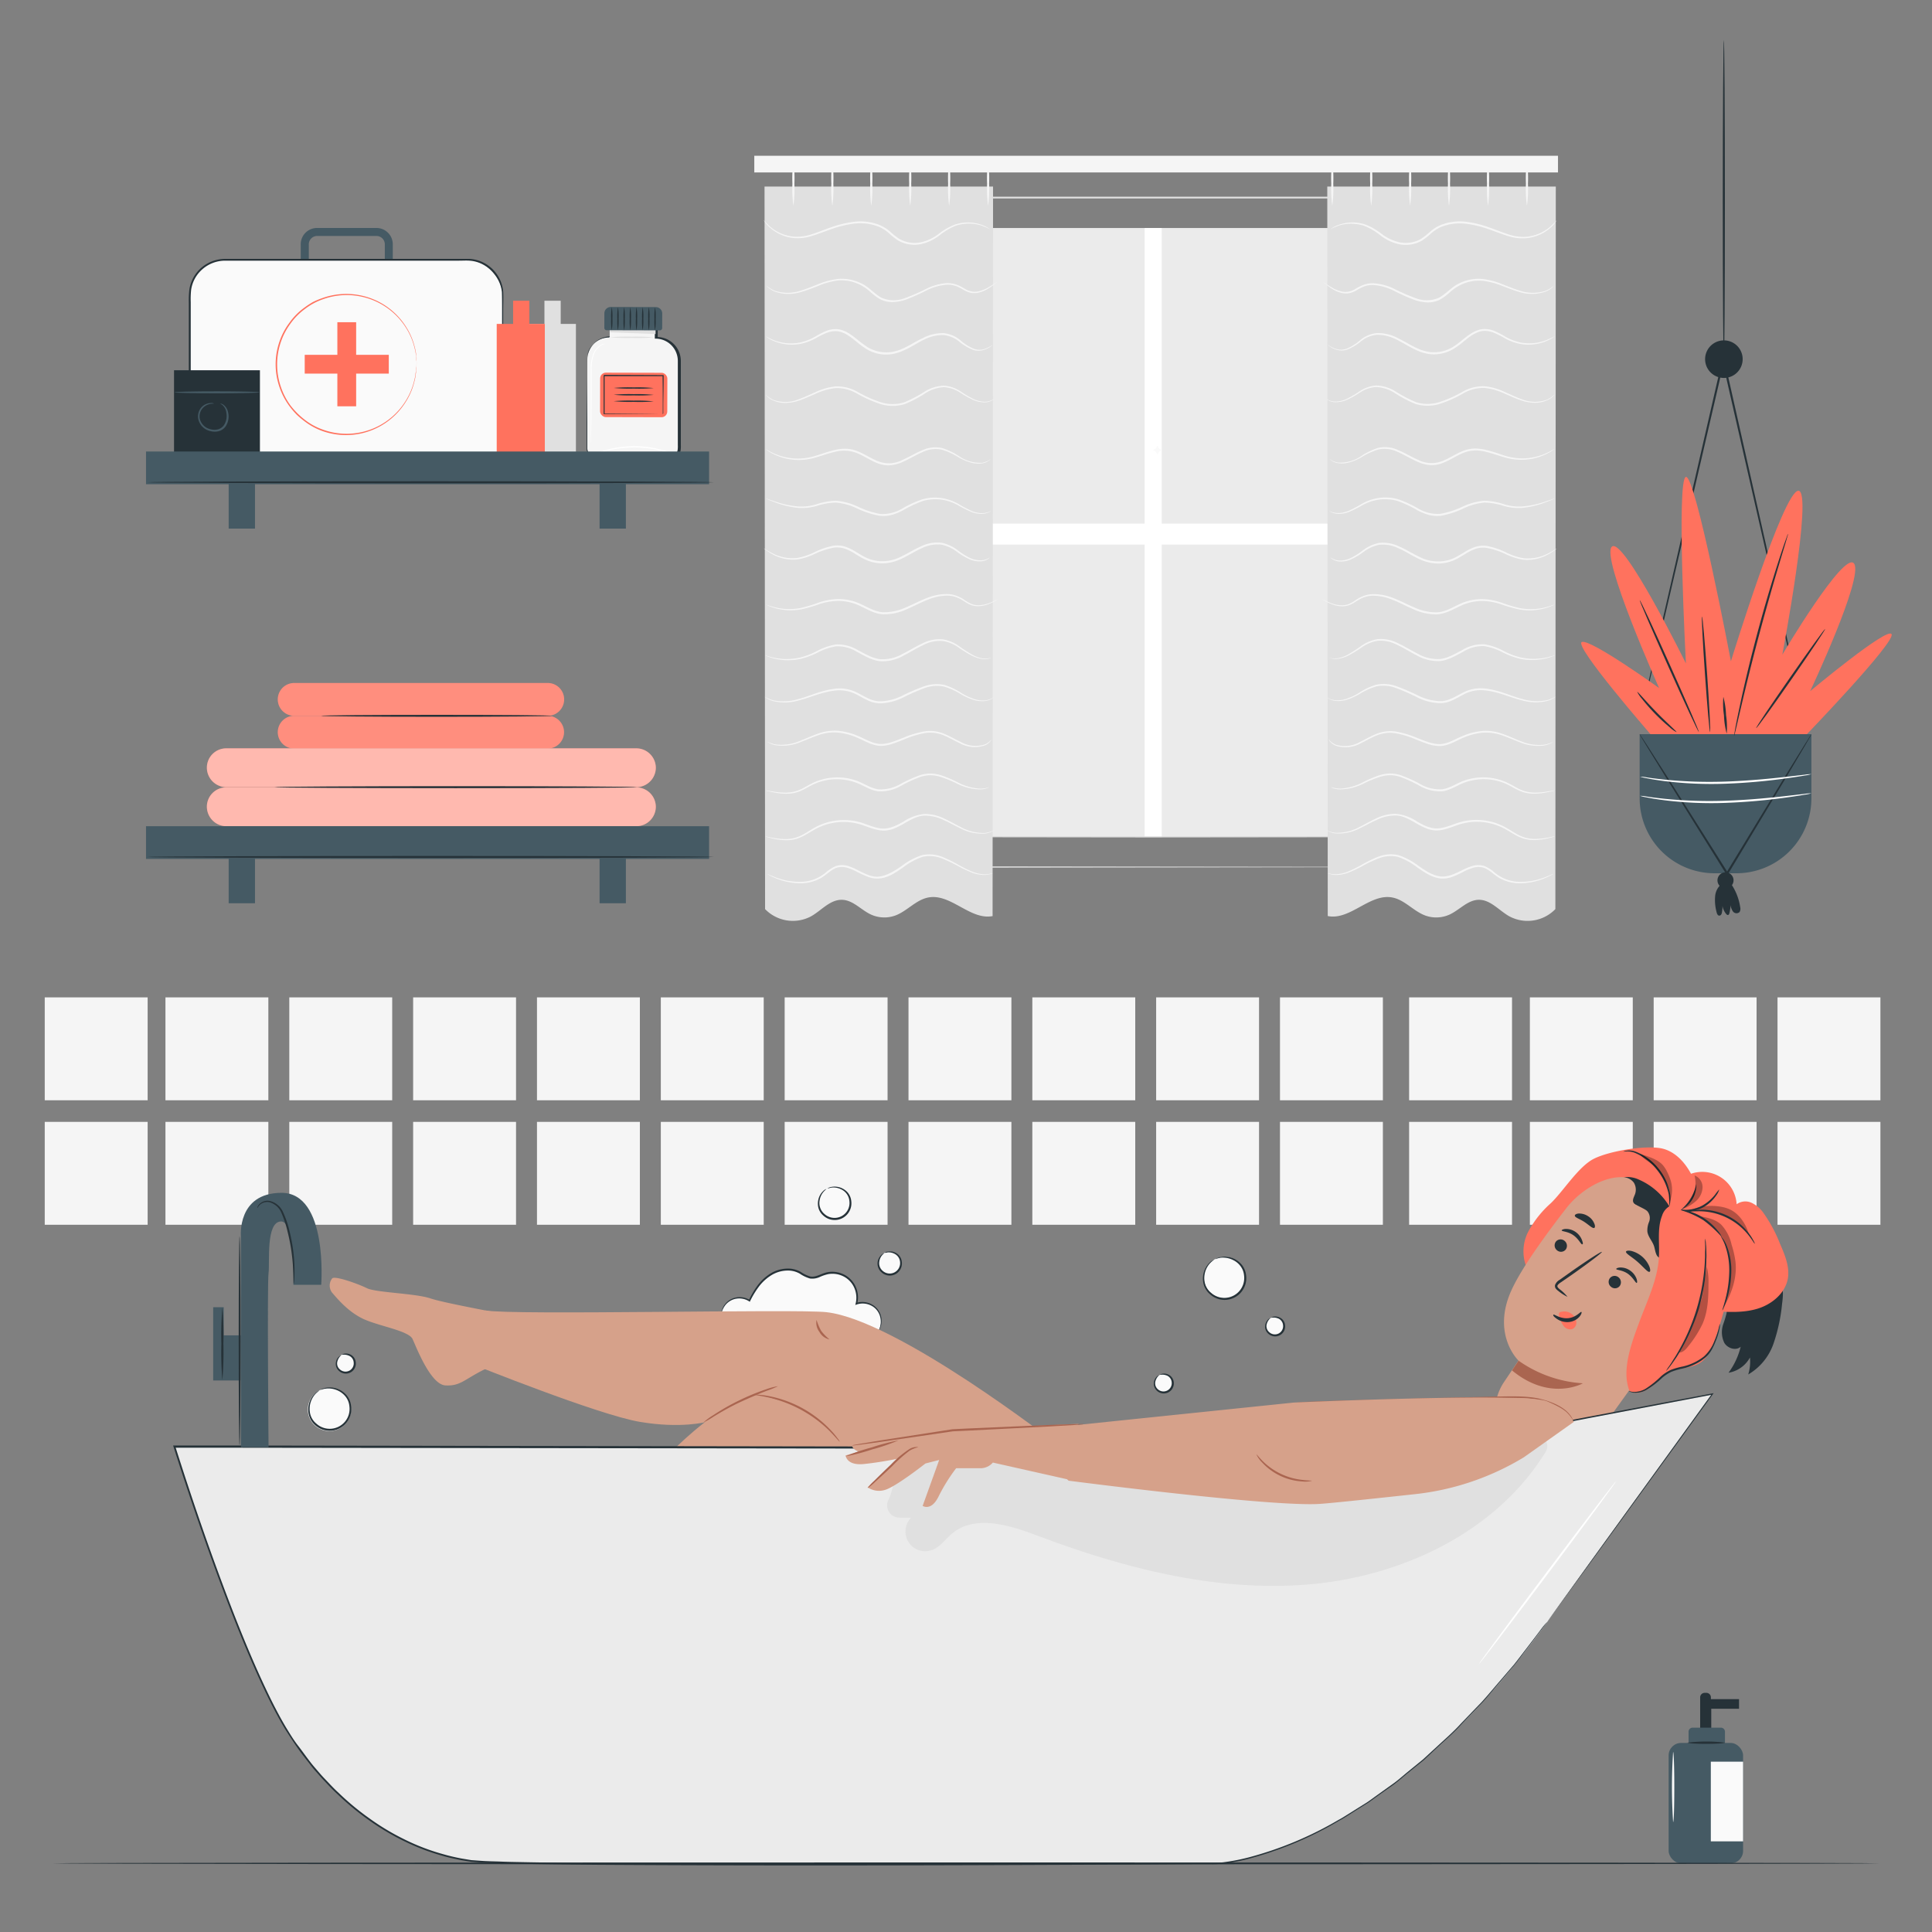 <svg xmlns="http://www.w3.org/2000/svg" viewBox="0 0 500 500"><rect x="0" y="0" width="500" height="500" fill="#808080" stroke="none"/><g id="freepik--background-complete--inject-143"><rect x="11.58" y="290.34" width="26.63" height="26.63" style="fill:#f5f5f5"></rect><rect x="42.82" y="290.34" width="26.63" height="26.63" style="fill:#f5f5f5"></rect><rect x="74.87" y="290.34" width="26.63" height="26.63" style="fill:#f5f5f5"></rect><rect x="106.92" y="290.34" width="26.63" height="26.63" style="fill:#f5f5f5"></rect><rect x="138.97" y="290.34" width="26.63" height="26.63" style="fill:#f5f5f5"></rect><rect x="171.02" y="290.34" width="26.63" height="26.63" style="fill:#f5f5f5"></rect><rect x="203.07" y="290.34" width="26.63" height="26.63" style="fill:#f5f5f5"></rect><rect x="235.12" y="290.34" width="26.63" height="26.63" style="fill:#f5f5f5"></rect><rect x="267.17" y="290.34" width="26.63" height="26.63" style="fill:#f5f5f5"></rect><rect x="299.21" y="290.34" width="26.63" height="26.63" style="fill:#f5f5f5"></rect><rect x="331.26" y="290.34" width="26.63" height="26.63" style="fill:#f5f5f5"></rect><rect x="364.68" y="290.34" width="26.63" height="26.63" style="fill:#f5f5f5"></rect><rect x="395.93" y="290.34" width="26.63" height="26.63" style="fill:#f5f5f5"></rect><rect x="427.97" y="290.34" width="26.63" height="26.63" style="fill:#f5f5f5"></rect><rect x="460.02" y="290.34" width="26.63" height="26.63" style="fill:#f5f5f5"></rect><rect x="11.58" y="258.12" width="26.63" height="26.63" style="fill:#f5f5f5"></rect><rect x="42.82" y="258.12" width="26.63" height="26.63" style="fill:#f5f5f5"></rect><rect x="74.87" y="258.12" width="26.63" height="26.63" style="fill:#f5f5f5"></rect><rect x="106.92" y="258.12" width="26.63" height="26.63" style="fill:#f5f5f5"></rect><rect x="138.97" y="258.12" width="26.63" height="26.63" style="fill:#f5f5f5"></rect><rect x="171.02" y="258.12" width="26.63" height="26.63" style="fill:#f5f5f5"></rect><rect x="203.07" y="258.12" width="26.63" height="26.63" style="fill:#f5f5f5"></rect><rect x="235.12" y="258.12" width="26.63" height="26.63" style="fill:#f5f5f5"></rect><rect x="267.17" y="258.12" width="26.63" height="26.63" style="fill:#f5f5f5"></rect><rect x="299.21" y="258.12" width="26.63" height="26.63" style="fill:#f5f5f5"></rect><rect x="331.26" y="258.12" width="26.63" height="26.63" style="fill:#f5f5f5"></rect><rect x="364.68" y="258.12" width="26.63" height="26.63" style="fill:#f5f5f5"></rect><rect x="395.93" y="258.12" width="26.63" height="26.63" style="fill:#f5f5f5"></rect><rect x="427.97" y="258.12" width="26.63" height="26.63" style="fill:#f5f5f5"></rect><rect x="460.02" y="258.12" width="26.63" height="26.63" style="fill:#f5f5f5"></rect><rect x="211.14" y="59.01" width="170.22" height="157.55" style="fill:#ebebeb"></rect><path d="M391.75,224.42c0-1.72-.07-68.76-.17-173.27l.17.21-188.32,0h0l.21-.25c0,62.5,0,121.59,0,173.27l-.19-.22,188.33.22-188.33.23h-.19v-.23c0-51.68,0-110.77,0-173.27V50.9h.23l188.32,0h.18v.21C391.82,155.66,391.75,222.7,391.75,224.42Z" style="fill:#e0e0e0"></path><rect x="296.24" y="59.01" width="4.41" height="157.58" style="fill:#fff"></rect><rect x="293.54" y="53.12" width="5.43" height="170.22" transform="translate(158.03 434.48) rotate(-90)" style="fill:#fff"></rect><path d="M300.26,116.27l.41.23-.41.22a1.23,1.23,0,0,0-.51.5l-.23.41-.22-.41a1.29,1.29,0,0,0-.5-.51l-.41-.22.41-.22a1.32,1.32,0,0,0,.51-.51l.22-.41.23.41A1.23,1.23,0,0,0,300.26,116.27Z" style="fill:#fafafa"></path><rect x="195.21" y="40.31" width="208" height="4.32" style="fill:#f5f5f5"></rect><path d="M256.88,237.11,257,48.28H197.86L198,234v1.27a10,10,0,0,0,11.91,1.87c2.67-1.5,4.89-4.34,8-4.27,2.84.06,4.92,2.62,7.49,3.81a8.34,8.34,0,0,0,6.32.25c3.07-1.15,5.36-4.09,8.58-4.67,5.81-1.06,10.85,6,16.64,4.81Z" style="fill:#e0e0e0"></path><path d="M256.89,226a2.48,2.48,0,0,1-.61.21,5.27,5.27,0,0,1-1.83.23,9.52,9.52,0,0,1-2.86-.59,31.89,31.89,0,0,1-3.5-1.63,37.07,37.07,0,0,0-4.18-2,8.68,8.68,0,0,0-5.1-.48,17.15,17.15,0,0,0-5.09,2.75c-1.67,1.14-3.48,2.48-5.74,2.82a6.77,6.77,0,0,1-3.29-.37,26.87,26.87,0,0,1-2.87-1.3,14.32,14.32,0,0,0-2.74-1.11,4.67,4.67,0,0,0-2.7.1c-1.67.67-2.86,2.18-4.46,2.88a10.62,10.62,0,0,1-4.57,1.08,16.81,16.81,0,0,1-6.63-1.32,16.39,16.39,0,0,1-1.67-.79,2.61,2.61,0,0,1-.54-.33s.8.37,2.28.93a17.35,17.35,0,0,0,6.54,1.14,10.28,10.28,0,0,0,4.4-1.1,11.48,11.48,0,0,0,2.11-1.42,9.32,9.32,0,0,1,2.37-1.51,5.07,5.07,0,0,1,3-.14A14.13,14.13,0,0,1,222,225.2c1.82.89,3.76,2,5.86,1.61s3.86-1.58,5.53-2.72a17.18,17.18,0,0,1,5.27-2.79,9.11,9.11,0,0,1,5.37.53,38,38,0,0,1,4.19,2.08,32.53,32.53,0,0,0,3.43,1.69,9.7,9.7,0,0,0,2.77.66,6,6,0,0,0,1.8-.13A2.65,2.65,0,0,1,256.89,226Z" style="fill:#f5f5f5"></path><path d="M257.32,214.83a3.06,3.06,0,0,1-.54.34,6,6,0,0,1-1.75.55,11.85,11.85,0,0,1-6.54-1.38c-1.3-.6-2.64-1.38-4.14-2.05a11.12,11.12,0,0,0-5-1.2c-1.83,0-3.57,1-5.32,2a19.89,19.89,0,0,1-2.81,1.4,7,7,0,0,1-3.25.43c-2.23-.26-4.13-1.32-6.07-1.77a15.22,15.22,0,0,0-10.68,1.32c-1.45.77-2.73,1.68-4.06,2.24a8.85,8.85,0,0,1-3.78.73,15.56,15.56,0,0,1-2.88-.32c-.78-.16-1.37-.32-1.77-.43a2.73,2.73,0,0,1-.61-.21,2.9,2.9,0,0,1,.63.1c.41.09,1,.21,1.78.34a16.33,16.33,0,0,0,2.85.23,8.73,8.73,0,0,0,3.64-.78c1.27-.56,2.52-1.47,4-2.28a15.29,15.29,0,0,1,5.08-1.69,15.66,15.66,0,0,1,5.92.25c2,.48,3.92,1.52,6,1.75s4-.76,5.76-1.75a11.86,11.86,0,0,1,5.55-2,11.53,11.53,0,0,1,5.21,1.28c1.52.71,2.86,1.5,4.11,2.12a12.07,12.07,0,0,0,6.36,1.51A8.12,8.12,0,0,0,257.32,214.83Z" style="fill:#f5f5f5"></path><path d="M256.07,203.69a2.84,2.84,0,0,1-.57.27,6,6,0,0,1-1.75.34,13.79,13.79,0,0,1-6.31-1.62,31.46,31.46,0,0,0-4.15-1.66,9.49,9.49,0,0,0-2.41-.39,8.73,8.73,0,0,0-2.55.39,34.21,34.21,0,0,0-5.15,2.35,10.57,10.57,0,0,1-6,1.41c-2.19-.34-3.9-1.64-5.73-2.27a14.59,14.59,0,0,0-5.51-.83,14.18,14.18,0,0,0-4.94,1.1c-1.46.61-2.72,1.48-4,2a9.35,9.35,0,0,1-3.7.64,16.65,16.65,0,0,1-2.8-.3c-.76-.14-1.35-.28-1.74-.37a2.4,2.4,0,0,1-.59-.18,2.81,2.81,0,0,1,.61.07l1.75.28a17.78,17.78,0,0,0,2.77.21,9.23,9.23,0,0,0,3.56-.69c1.25-.51,2.49-1.39,4-2.05a14.86,14.86,0,0,1,10.8-.35c1.9.67,3.61,1.94,5.63,2.23a10.13,10.13,0,0,0,5.72-1.35,33.2,33.2,0,0,1,5.24-2.35,8.92,8.92,0,0,1,2.69-.38,10.22,10.22,0,0,1,2.52.42,30.62,30.62,0,0,1,4.18,1.74,14.06,14.06,0,0,0,6.15,1.76A8.39,8.39,0,0,0,256.07,203.69Z" style="fill:#f5f5f5"></path><path d="M256.63,191.35s0,.06-.07.15a2.33,2.33,0,0,1-.28.38,3.7,3.7,0,0,1-1.46,1.05,8,8,0,0,1-6.46-.6c-1.27-.58-2.58-1.37-4.07-2a9.1,9.1,0,0,0-5-.6,25.13,25.13,0,0,0-5.42,1.68c-.93.37-1.88.74-2.87,1.07a9.35,9.35,0,0,1-3.15.55c-2.26-.09-4.08-1.32-5.88-2.06a16.28,16.28,0,0,0-5.45-1.41,12.5,12.5,0,0,0-5,.8c-1.52.53-2.91,1.16-4.22,1.64a12.2,12.2,0,0,1-6.5.88,6.2,6.2,0,0,1-1.7-.58,2.52,2.52,0,0,1-.53-.34,8.94,8.94,0,0,0,2.27.72,12.35,12.35,0,0,0,6.33-1c1.29-.49,2.66-1.14,4.21-1.7a12.8,12.8,0,0,1,5.18-.87,16.56,16.56,0,0,1,5.63,1.42c1.85.76,3.64,1.94,5.69,2s4-.89,5.82-1.57a25.62,25.62,0,0,1,5.54-1.68,9.47,9.47,0,0,1,5.22.67c1.52.64,2.82,1.44,4.06,2a7.87,7.87,0,0,0,6.23.75A4.58,4.58,0,0,0,256.63,191.35Z" style="fill:#f5f5f5"></path><path d="M257.14,180.47a2.39,2.39,0,0,1-.51.39,4.39,4.39,0,0,1-1.74.57,7.31,7.31,0,0,1-2.9-.29,16.08,16.08,0,0,1-3.49-1.59,17.61,17.61,0,0,0-4.16-1.86,9.28,9.28,0,0,0-5.09.4,55.74,55.74,0,0,0-5.35,2.33,14.12,14.12,0,0,1-6.14,1.6,3.83,3.83,0,0,1-.83-.07c-.27,0-.55-.08-.82-.14a9.94,9.94,0,0,1-1.53-.55c-1-.44-1.87-1-2.76-1.44a9.45,9.45,0,0,0-5.53-1.12c-3.68.37-6.75,1.91-9.53,2.55a12.75,12.75,0,0,1-6.68.19,6.67,6.67,0,0,1-1.68-.74,3,3,0,0,1-.52-.38,10.66,10.66,0,0,0,2.25.92,13.1,13.1,0,0,0,6.54-.34c2.71-.67,5.78-2.26,9.58-2.68a9.93,9.93,0,0,1,5.8,1.15c1.81.92,3.6,2.14,5.72,2.13a13.71,13.71,0,0,0,5.92-1.55,57.52,57.52,0,0,1,5.41-2.32,9.77,9.77,0,0,1,5.35-.36,17.43,17.43,0,0,1,4.23,2,15.7,15.7,0,0,0,3.39,1.63,7.4,7.4,0,0,0,2.8.37A5.24,5.24,0,0,0,257.14,180.47Z" style="fill:#f5f5f5"></path><path d="M256.59,170.22a2.2,2.2,0,0,1-.59.22,4.87,4.87,0,0,1-1.84.09,8.73,8.73,0,0,1-2.76-.9,35.46,35.46,0,0,1-3.25-2,9.78,9.78,0,0,0-4.13-1.73,9.1,9.1,0,0,0-5,1c-1.68.77-3.33,1.83-5.16,2.76a10.93,10.93,0,0,1-6.17,1.46c-2.24-.3-4.09-1.48-5.87-2.4a9.51,9.51,0,0,0-5.43-1.45,15.82,15.82,0,0,0-4.92,1.68,20,20,0,0,1-4.37,1.59,15.13,15.13,0,0,1-6.69-.1,12.41,12.41,0,0,1-1.75-.55,2.5,2.5,0,0,1-.57-.27c0-.05.82.31,2.36.63a15.74,15.74,0,0,0,6.57-.07,19.37,19.37,0,0,0,4.27-1.62,16,16,0,0,1,5.05-1.77,10.06,10.06,0,0,1,5.72,1.48c1.8.93,3.61,2.06,5.7,2.33a10.34,10.34,0,0,0,5.87-1.4c1.8-.9,3.47-1.95,5.19-2.73a9.42,9.42,0,0,1,5.25-1,10.14,10.14,0,0,1,4.28,1.85,36.26,36.26,0,0,0,3.19,2.06,8.68,8.68,0,0,0,2.65,1A6,6,0,0,0,256.59,170.22Z" style="fill:#f5f5f5"></path><path d="M258.19,155.14a3,3,0,0,1-.54.35,14.17,14.17,0,0,1-1.66.79,7.89,7.89,0,0,1-2.86.61,5.54,5.54,0,0,1-1.83-.31,9.9,9.9,0,0,1-1.82-1,10.48,10.48,0,0,0-1.94-1,7.45,7.45,0,0,0-2.3-.43,13.31,13.31,0,0,0-5.1,1.05c-1.73.65-3.46,1.61-5.36,2.42a14,14,0,0,1-6.24,1.36c-2.28-.13-4.17-1.35-6-2.18a13,13,0,0,0-5.6-1.28,16.12,16.12,0,0,0-5.15.92,35.58,35.58,0,0,1-4.49,1.27,15,15,0,0,1-6.73-.33,13.57,13.57,0,0,1-1.73-.62,3,3,0,0,1-.57-.3s.82.34,2.35.73a15.55,15.55,0,0,0,6.61.16,38.17,38.17,0,0,0,4.43-1.32,16.3,16.3,0,0,1,5.28-1,13.65,13.65,0,0,1,5.81,1.29c1.86.86,3.69,2,5.81,2.13a13.49,13.49,0,0,0,6-1.31c1.87-.79,3.61-1.74,5.39-2.4a13.63,13.63,0,0,1,5.29-1,7.66,7.66,0,0,1,2.42.49,9.62,9.62,0,0,1,2,1.07,10.1,10.1,0,0,0,1.75,1,5.08,5.08,0,0,0,1.71.33,8.08,8.08,0,0,0,2.79-.51C257.4,155.55,258.16,155.09,258.19,155.14Z" style="fill:#f5f5f5"></path><path d="M256.16,144.25a1.94,1.94,0,0,1-.48.43,3.66,3.66,0,0,1-1.75.59,6.53,6.53,0,0,1-2.89-.48,16.77,16.77,0,0,1-3.33-1.95,10.06,10.06,0,0,0-4.1-1.89,9.27,9.27,0,0,0-5.06.93c-1.7.74-3.35,1.84-5.22,2.72a12.82,12.82,0,0,1-3,1,10.28,10.28,0,0,1-3.28.11,10.58,10.58,0,0,1-3.15-.91c-1-.47-1.85-1-2.73-1.56a12.4,12.4,0,0,0-2.65-1.28,6.45,6.45,0,0,0-2.75-.22,19.71,19.71,0,0,0-5,1.66,16.72,16.72,0,0,1-4.48,1.4,11.08,11.08,0,0,1-6.55-1.46,14.79,14.79,0,0,1-1.55-1,3.67,3.67,0,0,1-.5-.41c0-.05.73.5,2.14,1.21a11.16,11.16,0,0,0,6.42,1.27,16.57,16.57,0,0,0,4.35-1.42,19.3,19.3,0,0,1,5.09-1.75,7,7,0,0,1,3,.22,12.71,12.71,0,0,1,2.76,1.32c.89.52,1.76,1.09,2.69,1.53a9.87,9.87,0,0,0,3,.86,10.53,10.53,0,0,0,6-1.09c1.83-.86,3.49-1.95,5.24-2.7a9.66,9.66,0,0,1,5.31-.92,10.51,10.51,0,0,1,4.25,2,17.18,17.18,0,0,0,3.23,2,6.59,6.59,0,0,0,2.76.55A4.15,4.15,0,0,0,256.16,144.25Z" style="fill:#f5f5f5"></path><path d="M256.49,132.22a2.1,2.1,0,0,1-.53.34,4.16,4.16,0,0,1-1.75.42,7,7,0,0,1-2.8-.49,27.47,27.47,0,0,1-3.36-1.67,12.62,12.62,0,0,0-4.18-1.48,11.78,11.78,0,0,0-5,.31,29.31,29.31,0,0,0-5.15,2.41,14.69,14.69,0,0,1-2.85,1.17,8.52,8.52,0,0,1-3.19.26,22.89,22.89,0,0,1-5.91-1.92,15.76,15.76,0,0,0-5.42-1.5,17.16,17.16,0,0,0-5,.87,13.83,13.83,0,0,1-4.54.52,22.72,22.72,0,0,1-6.39-1.52c-.73-.27-1.28-.5-1.66-.66a4,4,0,0,1-.56-.26,2.57,2.57,0,0,1,.6.17l1.69.56a24.38,24.38,0,0,0,6.34,1.34,13.22,13.22,0,0,0,4.41-.57,17.6,17.6,0,0,1,5.16-.93,16.35,16.35,0,0,1,5.59,1.51A22.87,22.87,0,0,0,227.7,133a9.84,9.84,0,0,0,5.75-1.36,28.75,28.75,0,0,1,5.25-2.42,12.06,12.06,0,0,1,5.24-.28,12.71,12.71,0,0,1,4.29,1.59,29.4,29.4,0,0,0,3.28,1.72,7,7,0,0,0,2.7.56A5.06,5.06,0,0,0,256.49,132.22Z" style="fill:#f5f5f5"></path><path d="M256.39,118.78a2.36,2.36,0,0,1-.46.43,3.93,3.93,0,0,1-1.67.7,6.87,6.87,0,0,1-2.87-.16,13.5,13.5,0,0,1-3.49-1.5,17.53,17.53,0,0,0-4.1-1.85,7.63,7.63,0,0,0-5,.58c-1.68.7-3.32,1.75-5.19,2.57a9.74,9.74,0,0,1-3,.84,7.21,7.21,0,0,1-3.21-.4c-2.07-.73-3.77-2-5.6-2.71a8.9,8.9,0,0,0-5.54-.38c-1.78.38-3.42,1-5,1.45a15.81,15.81,0,0,1-4.55.7,14.83,14.83,0,0,1-6.45-1.5,11.79,11.79,0,0,1-1.56-.9,3.87,3.87,0,0,1-.5-.39c0-.05.73.48,2.15,1.11a15.11,15.11,0,0,0,6.36,1.31,15.91,15.91,0,0,0,4.43-.74c1.56-.46,3.2-1.1,5-1.51a11.36,11.36,0,0,1,2.88-.29,8.78,8.78,0,0,1,3,.67c1.9.76,3.62,2,5.58,2.69a7.61,7.61,0,0,0,5.85-.42c1.82-.79,3.47-1.83,5.21-2.54a8,8,0,0,1,5.25-.56,17.72,17.72,0,0,1,4.17,2,9.6,9.6,0,0,0,6.14,1.78A4.78,4.78,0,0,0,256.39,118.78Z" style="fill:#f5f5f5"></path><path d="M257.22,103.26a1.79,1.79,0,0,1-.52.39,4,4,0,0,1-1.8.48,7.38,7.38,0,0,1-2.89-.56,25.18,25.18,0,0,1-3.4-1.88,8.67,8.67,0,0,0-4.27-1.49,9.74,9.74,0,0,0-4.93,1.62,30.61,30.61,0,0,1-5.29,2.77,10.7,10.7,0,0,1-6.43-.08,32.27,32.27,0,0,1-5.86-2.63,10.33,10.33,0,0,0-5.54-1.44,16.16,16.16,0,0,0-5.08,1.41c-1.54.66-3,1.34-4.35,1.79a11.36,11.36,0,0,1-3.85.64,7.44,7.44,0,0,1-2.88-.63,5.1,5.1,0,0,1-1.53-1,2.94,2.94,0,0,1-.33-.37.61.61,0,0,1-.09-.14,6.61,6.61,0,0,0,2,1.36,9.08,9.08,0,0,0,6.53-.17c1.34-.46,2.75-1.15,4.3-1.83a16.15,16.15,0,0,1,5.21-1.5,10.7,10.7,0,0,1,5.81,1.47,32.29,32.29,0,0,0,5.77,2.58,10.27,10.27,0,0,0,6.13.1,32.56,32.56,0,0,0,5.22-2.71,10.08,10.08,0,0,1,5.17-1.63,8.93,8.93,0,0,1,4.45,1.6,25.17,25.17,0,0,0,3.32,1.93,7.19,7.19,0,0,0,2.78.62A4.42,4.42,0,0,0,257.22,103.26Z" style="fill:#f5f5f5"></path><path d="M256.9,89.21s-.14.18-.49.44a5.85,5.85,0,0,1-1.67.86,4.44,4.44,0,0,1-3,0,13.48,13.48,0,0,1-3.37-2,7.76,7.76,0,0,0-4.18-1.8,10.59,10.59,0,0,0-5.12,1.23c-1.71.81-3.39,2-5.32,2.81a11.85,11.85,0,0,1-3.1.93,9.7,9.7,0,0,1-3.35-.13,9.94,9.94,0,0,1-3.11-1.24,24.27,24.27,0,0,1-2.58-1.91c-1.59-1.3-3.23-2.57-5.1-2.69s-3.49.82-5,1.6A13.92,13.92,0,0,1,207.12,89a12,12,0,0,1-6.81-.73A7.91,7.91,0,0,1,198.13,87a20.76,20.76,0,0,0,2.25,1.08,12.18,12.18,0,0,0,6.67.56,14,14,0,0,0,4.31-1.76,21.3,21.3,0,0,1,2.39-1.2,6.32,6.32,0,0,1,2.83-.5c2.06.12,3.79,1.47,5.38,2.76a24.28,24.28,0,0,0,2.53,1.87,9.47,9.47,0,0,0,6.12,1.3,11.14,11.14,0,0,0,3-.89c1.89-.83,3.57-2,5.32-2.77a10.89,10.89,0,0,1,5.36-1.23,8,8,0,0,1,4.37,1.94,13.46,13.46,0,0,0,3.24,2.06,4.26,4.26,0,0,0,2.82.12A8.49,8.49,0,0,0,256.9,89.21Z" style="fill:#f5f5f5"></path><path d="M258,73a3.74,3.74,0,0,1-.49.43A17.21,17.21,0,0,1,256,74.53a8.93,8.93,0,0,1-2.73,1.21,5.21,5.21,0,0,1-1.9.06,6.19,6.19,0,0,1-2-.78,11.28,11.28,0,0,0-2-1,6.55,6.55,0,0,0-2.36-.33,14,14,0,0,0-5.13,1.42,50.74,50.74,0,0,1-5.53,2.46,11.49,11.49,0,0,1-3.19.61,7,7,0,0,1-3.3-.7,14.19,14.19,0,0,1-2.69-2,12.62,12.62,0,0,0-2.56-1.77,10.78,10.78,0,0,0-5.71-1.13A19.29,19.29,0,0,0,211.75,74c-1.59.6-3.08,1.2-4.5,1.58a10.54,10.54,0,0,1-6.84-.16,6.17,6.17,0,0,1-1.59-1,3.64,3.64,0,0,1-.44-.49,7.84,7.84,0,0,0,2.11,1.31,10.64,10.64,0,0,0,6.67,0c1.38-.4,2.84-1,4.43-1.63a19.16,19.16,0,0,1,5.31-1.42,11.22,11.22,0,0,1,6,1.15c2,.9,3.38,2.74,5.27,3.73a8,8,0,0,0,6.1.06,53.58,53.58,0,0,0,5.48-2.4A14.26,14.26,0,0,1,245,73.27a6.9,6.9,0,0,1,2.5.38,11.57,11.57,0,0,1,2.05,1,5.61,5.61,0,0,0,1.85.77,4.62,4.62,0,0,0,1.78,0,8.94,8.94,0,0,0,2.68-1.1C257.28,73.52,258,73,258,73Z" style="fill:#f5f5f5"></path><path d="M256.24,59.36a16.1,16.1,0,0,0-2.29-1,10.67,10.67,0,0,0-6.62.07,15.92,15.92,0,0,0-4,2.33,12,12,0,0,1-4.9,2.4,8.52,8.52,0,0,1-6-.92,19.35,19.35,0,0,1-2.51-2,9.52,9.52,0,0,0-2.7-1.64,13.19,13.19,0,0,0-6.19-.72,27.31,27.31,0,0,0-5.75,1.38c-1.8.61-3.48,1.3-5.12,1.79a12,12,0,0,1-4.72.56,10.84,10.84,0,0,1-6.22-2.75,7.16,7.16,0,0,1-1.6-1.94,17,17,0,0,0,1.73,1.78,10.94,10.94,0,0,0,6.12,2.55,11.91,11.91,0,0,0,4.57-.61c1.6-.5,3.27-1.21,5.08-1.83A27.82,27.82,0,0,1,221,57.4a13.52,13.52,0,0,1,6.44.75,9.85,9.85,0,0,1,2.84,1.72,18.76,18.76,0,0,0,2.45,1.94,8,8,0,0,0,5.6.89,11.76,11.76,0,0,0,4.74-2.28,15.9,15.9,0,0,1,4.15-2.33,10.58,10.58,0,0,1,6.8.09A7.31,7.31,0,0,1,256.24,59.36Z" style="fill:#f5f5f5"></path><path d="M205.33,41.8a31.06,31.06,0,0,1,.26,5.73,31.06,31.06,0,0,1-.26,5.73,32.15,32.15,0,0,1-.26-5.73A32.15,32.15,0,0,1,205.33,41.8Z" style="fill:#f5f5f5"></path><path d="M215.41,41.8a32.15,32.15,0,0,1,.26,5.73,32.15,32.15,0,0,1-.26,5.73,31.06,31.06,0,0,1-.26-5.73A31.06,31.06,0,0,1,215.41,41.8Z" style="fill:#f5f5f5"></path><path d="M225.49,41.8a32.15,32.15,0,0,1,.26,5.73,32.15,32.15,0,0,1-.26,5.73,31.06,31.06,0,0,1-.26-5.73A31.06,31.06,0,0,1,225.49,41.8Z" style="fill:#f5f5f5"></path><path d="M235.56,41.8a31.06,31.06,0,0,1,.26,5.73,31.06,31.06,0,0,1-.26,5.73,32.15,32.15,0,0,1-.26-5.73A32.15,32.15,0,0,1,235.56,41.8Z" style="fill:#f5f5f5"></path><path d="M245.64,41.8a32.15,32.15,0,0,1,.26,5.73,32.15,32.15,0,0,1-.26,5.73,32.15,32.15,0,0,1-.26-5.73A32.15,32.15,0,0,1,245.64,41.8Z" style="fill:#f5f5f5"></path><path d="M255.72,41.8a32.15,32.15,0,0,1,.26,5.73,32.15,32.15,0,0,1-.26,5.73,31.06,31.06,0,0,1-.26-5.73A31.06,31.06,0,0,1,255.72,41.8Z" style="fill:#f5f5f5"></path><path d="M343.62,237.11,343.5,48.28h59.14L402.53,234v1.27a10,10,0,0,1-11.92,1.87c-2.67-1.5-4.89-4.34-7.95-4.27-2.84.06-4.92,2.62-7.5,3.81a8.34,8.34,0,0,1-6.32.25c-3.07-1.15-5.35-4.09-8.57-4.67-5.81-1.06-10.86,6-16.65,4.81Z" style="fill:#e0e0e0"></path><path d="M343.61,226a2.68,2.68,0,0,1,.64.11,5.92,5.92,0,0,0,1.79.13,9.68,9.68,0,0,0,2.78-.66,32.53,32.53,0,0,0,3.43-1.69,37.18,37.18,0,0,1,4.19-2.08,9.11,9.11,0,0,1,5.37-.53,17.13,17.13,0,0,1,5.26,2.79c1.68,1.14,3.45,2.41,5.53,2.72s4-.72,5.86-1.61a14.22,14.22,0,0,1,2.85-1.13,5.07,5.07,0,0,1,3,.14,9.09,9.09,0,0,1,2.36,1.51,11.22,11.22,0,0,0,2.12,1.42,10.24,10.24,0,0,0,4.39,1.1,17.27,17.27,0,0,0,6.54-1.14c1.49-.56,2.27-1,2.29-.93a2.55,2.55,0,0,1-.55.33,16,16,0,0,1-1.66.79,16.81,16.81,0,0,1-6.63,1.32,10.7,10.7,0,0,1-4.58-1.08c-1.59-.7-2.78-2.21-4.45-2.88a4.67,4.67,0,0,0-2.7-.1,13.82,13.82,0,0,0-2.74,1.11,26.16,26.16,0,0,1-2.88,1.3,6.72,6.72,0,0,1-3.28.37c-2.27-.34-4.07-1.68-5.75-2.82a17,17,0,0,0-5.09-2.75,8.7,8.7,0,0,0-5.1.48,36.08,36.08,0,0,0-4.17,2,31.89,31.89,0,0,1-3.5,1.63,9.58,9.58,0,0,1-2.87.59,5.35,5.35,0,0,1-1.83-.23A3,3,0,0,1,343.61,226Z" style="fill:#f5f5f5"></path><path d="M343.19,214.83a7.82,7.82,0,0,0,2.31.69,12,12,0,0,0,6.36-1.51c1.26-.62,2.6-1.41,4.12-2.12a11.52,11.52,0,0,1,5.2-1.28,11.83,11.83,0,0,1,5.55,2c1.74,1,3.66,2,5.76,1.75s4-1.27,6-1.75a15.67,15.67,0,0,1,5.92-.25,15.35,15.35,0,0,1,5.09,1.69c1.47.81,2.73,1.72,4,2.28a8.7,8.7,0,0,0,3.64.78,16.2,16.2,0,0,0,2.84-.23c.78-.13,1.38-.25,1.79-.34a2.86,2.86,0,0,1,.62-.1,2.49,2.49,0,0,1-.6.21c-.4.11-1,.27-1.77.43a15.66,15.66,0,0,1-2.88.32,8.9,8.9,0,0,1-3.79-.73c-1.33-.56-2.61-1.47-4.05-2.24a15.25,15.25,0,0,0-10.69-1.32c-1.94.45-3.83,1.51-6.06,1.77a7,7,0,0,1-3.26-.43,19.89,19.89,0,0,1-2.81-1.4c-1.75-1-3.48-2-5.31-2a11.12,11.12,0,0,0-5,1.2c-1.51.67-2.85,1.45-4.14,2.05a11.87,11.87,0,0,1-6.54,1.38,6.09,6.09,0,0,1-1.76-.55A3.16,3.16,0,0,1,343.19,214.83Z" style="fill:#f5f5f5"></path><path d="M344.44,203.69a8.36,8.36,0,0,0,2.32.41,14.06,14.06,0,0,0,6.16-1.76,31,31,0,0,1,4.17-1.74,10.3,10.3,0,0,1,2.53-.42,9,9,0,0,1,2.69.38,33.62,33.62,0,0,1,5.24,2.35,10.11,10.11,0,0,0,5.72,1.35c2-.29,3.72-1.56,5.63-2.23a14.84,14.84,0,0,1,5.71-.83,14.62,14.62,0,0,1,5.08,1.18c1.51.66,2.75,1.54,4,2.05a9.18,9.18,0,0,0,3.55.69,17.82,17.82,0,0,0,2.78-.21l1.74-.28a2.86,2.86,0,0,1,.62-.07,2.62,2.62,0,0,1-.59.18c-.4.09-1,.23-1.74.37a16.9,16.9,0,0,1-2.8.3,9.32,9.32,0,0,1-3.7-.64c-1.31-.51-2.57-1.38-4-2a14.07,14.07,0,0,0-4.93-1.1,14.64,14.64,0,0,0-5.52.83c-1.82.63-3.53,1.93-5.73,2.27a10.59,10.59,0,0,1-6-1.41,33.33,33.33,0,0,0-5.15-2.35,8.71,8.71,0,0,0-2.54-.39,9.64,9.64,0,0,0-2.42.39,31.3,31.3,0,0,0-4.14,1.66,13.82,13.82,0,0,1-6.31,1.62A6,6,0,0,1,345,204,2.25,2.25,0,0,1,344.44,203.69Z" style="fill:#f5f5f5"></path><path d="M343.88,191.35a4.49,4.49,0,0,0,1.88,1.39A7.87,7.87,0,0,0,352,192c1.24-.59,2.53-1.39,4.06-2a9.42,9.42,0,0,1,5.21-.67A25.29,25.29,0,0,1,366.8,191c1.86.68,3.78,1.6,5.82,1.57s3.84-1.25,5.69-2a16.56,16.56,0,0,1,5.63-1.42,12.82,12.82,0,0,1,5.19.87c1.54.56,2.92,1.21,4.21,1.7a12.35,12.35,0,0,0,6.33,1,8.56,8.56,0,0,0,2.26-.72,2.24,2.24,0,0,1-.52.34,6.29,6.29,0,0,1-1.71.58,12.2,12.2,0,0,1-6.5-.88c-1.3-.48-2.69-1.11-4.22-1.64a12.45,12.45,0,0,0-5-.8,16.27,16.27,0,0,0-5.46,1.41c-1.8.74-3.61,2-5.87,2.06a9.45,9.45,0,0,1-3.16-.55c-1-.33-1.93-.7-2.86-1.07a25.21,25.21,0,0,0-5.43-1.68,9.1,9.1,0,0,0-5,.6c-1.49.6-2.79,1.39-4.06,2a8,8,0,0,1-6.47.6,3.78,3.78,0,0,1-1.46-1.05,2.86,2.86,0,0,1-.27-.38C343.89,191.41,343.87,191.36,343.88,191.35Z" style="fill:#f5f5f5"></path><path d="M343.36,180.47a5.26,5.26,0,0,0,2.28.76,7.37,7.37,0,0,0,2.79-.37,15.76,15.76,0,0,0,3.4-1.63,17.25,17.25,0,0,1,4.23-2,9.74,9.74,0,0,1,5.34.36,55.36,55.36,0,0,1,5.41,2.32,13.78,13.78,0,0,0,5.92,1.55c2.13,0,3.92-1.21,5.73-2.13a9.91,9.91,0,0,1,5.8-1.15c3.8.42,6.86,2,9.58,2.68a13.06,13.06,0,0,0,6.53.34,10.06,10.06,0,0,0,2.25-.92,2.64,2.64,0,0,1-.51.38,6.67,6.67,0,0,1-1.68.74,12.79,12.79,0,0,1-6.69-.19c-2.77-.64-5.85-2.18-9.53-2.55a9.4,9.4,0,0,0-5.52,1.12c-.9.46-1.79,1-2.76,1.44a9.69,9.69,0,0,1-1.54.55c-.27.06-.54.09-.81.14a3.88,3.88,0,0,1-.83.07,14.13,14.13,0,0,1-6.15-1.6,55.61,55.61,0,0,0-5.34-2.33,9.31,9.31,0,0,0-5.1-.4,17.35,17.35,0,0,0-4.15,1.86,16.14,16.14,0,0,1-3.5,1.59,7.25,7.25,0,0,1-2.89.29,4.45,4.45,0,0,1-1.75-.57A2.39,2.39,0,0,1,343.36,180.47Z" style="fill:#f5f5f5"></path><path d="M343.91,170.22a6,6,0,0,0,2.4.11,8.73,8.73,0,0,0,2.66-1,36.22,36.22,0,0,0,3.18-2.06,10.19,10.19,0,0,1,4.28-1.85,9.43,9.43,0,0,1,5.26,1c1.72.78,3.38,1.83,5.18,2.73a10.39,10.39,0,0,0,5.88,1.4c2.08-.27,3.9-1.4,5.7-2.33a10,10,0,0,1,5.72-1.48,16,16,0,0,1,5.05,1.77,19.49,19.49,0,0,0,4.26,1.62,15.78,15.78,0,0,0,6.58.07c1.54-.32,2.34-.68,2.36-.63a2.79,2.79,0,0,1-.58.27,12.63,12.63,0,0,1-1.74.55,15.13,15.13,0,0,1-6.69.1,19.67,19.67,0,0,1-4.37-1.59,15.91,15.91,0,0,0-4.92-1.68,9.52,9.52,0,0,0-5.44,1.45c-1.77.92-3.63,2.1-5.87,2.4a11,11,0,0,1-6.17-1.46c-1.83-.93-3.47-2-5.15-2.76a9.12,9.12,0,0,0-5-1,9.73,9.73,0,0,0-4.13,1.73,34.22,34.22,0,0,1-3.26,2,8.65,8.65,0,0,1-2.76.9,4.82,4.82,0,0,1-1.83-.09A2.2,2.2,0,0,1,343.91,170.22Z" style="fill:#f5f5f5"></path><path d="M342.32,155.14s.78.41,2.27,1a8.07,8.07,0,0,0,2.78.51,5.13,5.13,0,0,0,1.72-.33,10,10,0,0,0,1.74-1,10.16,10.16,0,0,1,2-1.07,7.72,7.72,0,0,1,2.43-.49,13.62,13.62,0,0,1,5.28,1c1.78.66,3.52,1.61,5.39,2.4a13.56,13.56,0,0,0,6,1.31c2.12-.11,3.94-1.27,5.81-2.13a13.64,13.64,0,0,1,5.8-1.29,16.37,16.37,0,0,1,5.29,1,37.6,37.6,0,0,0,4.43,1.32,15.51,15.51,0,0,0,6.6-.16c1.54-.39,2.33-.77,2.35-.73a2.34,2.34,0,0,1-.57.3,13.31,13.31,0,0,1-1.72.62,15,15,0,0,1-6.73.33,35.12,35.12,0,0,1-4.49-1.27,16.12,16.12,0,0,0-5.15-.92,13,13,0,0,0-5.6,1.28c-1.81.83-3.7,2-6,2.18a14,14,0,0,1-6.24-1.36c-1.9-.81-3.62-1.77-5.36-2.42a13.31,13.31,0,0,0-5.1-1.05,7.51,7.51,0,0,0-2.3.43,10.08,10.08,0,0,0-1.93,1,10.31,10.31,0,0,1-1.83,1,5.48,5.48,0,0,1-1.82.31,7.89,7.89,0,0,1-2.86-.61,12.74,12.74,0,0,1-1.66-.79A2.23,2.23,0,0,1,342.32,155.14Z" style="fill:#f5f5f5"></path><path d="M344.35,144.25a4.13,4.13,0,0,0,2.24.82,6.63,6.63,0,0,0,2.77-.55,17.84,17.84,0,0,0,3.23-2,10.4,10.4,0,0,1,4.24-2,9.65,9.65,0,0,1,5.31.92c1.76.75,3.42,1.84,5.25,2.7a10.5,10.5,0,0,0,6,1.09,9.81,9.81,0,0,0,3-.86c.94-.44,1.81-1,2.69-1.53a12.57,12.57,0,0,1,2.77-1.32,6.94,6.94,0,0,1,3-.22,19.56,19.56,0,0,1,5.09,1.75,16.45,16.45,0,0,0,4.35,1.42,11.15,11.15,0,0,0,6.41-1.27c1.41-.71,2.11-1.26,2.14-1.21a3.89,3.89,0,0,1-.49.41,14.79,14.79,0,0,1-1.55,1,11.09,11.09,0,0,1-6.56,1.46,16.55,16.55,0,0,1-4.47-1.4,19.84,19.84,0,0,0-5-1.66A6.48,6.48,0,0,0,382,142a12.64,12.64,0,0,0-2.65,1.28c-.87.52-1.75,1.09-2.73,1.56a10.58,10.58,0,0,1-3.15.91,10.3,10.3,0,0,1-3.28-.11,13.14,13.14,0,0,1-3-1c-1.87-.88-3.52-2-5.22-2.72a9.22,9.22,0,0,0-5.05-.93,10.06,10.06,0,0,0-4.1,1.89,17.06,17.06,0,0,1-3.33,1.95,6.53,6.53,0,0,1-2.89.48,3.66,3.66,0,0,1-1.75-.59A1.71,1.71,0,0,1,344.35,144.25Z" style="fill:#f5f5f5"></path><path d="M344,132.22a5,5,0,0,0,2.28.56,7,7,0,0,0,2.69-.56,29.46,29.46,0,0,0,3.29-1.72,12.63,12.63,0,0,1,4.29-1.59,12.06,12.06,0,0,1,5.24.28,28.66,28.66,0,0,1,5.24,2.42,9.86,9.86,0,0,0,5.76,1.36,22.67,22.67,0,0,0,5.77-1.87,16.34,16.34,0,0,1,5.6-1.51,17.47,17.47,0,0,1,5.15.93,13.22,13.22,0,0,0,4.41.57,24.47,24.47,0,0,0,6.35-1.34l1.69-.56a2.32,2.32,0,0,1,.6-.17,4.7,4.7,0,0,1-.57.26c-.37.16-.93.39-1.66.66a22.63,22.63,0,0,1-6.39,1.52,13.83,13.83,0,0,1-4.54-.52,17.09,17.09,0,0,0-5-.87,15.7,15.7,0,0,0-5.42,1.5,23,23,0,0,1-5.91,1.92,8.59,8.59,0,0,1-3.2-.26,14.69,14.69,0,0,1-2.85-1.17,29.23,29.23,0,0,0-5.14-2.41,11.82,11.82,0,0,0-5.05-.31,12.56,12.56,0,0,0-4.17,1.48,27.47,27.47,0,0,1-3.36,1.67,7,7,0,0,1-2.81.49,4.21,4.21,0,0,1-1.75-.42A1.9,1.9,0,0,1,344,132.22Z" style="fill:#f5f5f5"></path><path d="M344.11,118.78a4.78,4.78,0,0,0,2.17.93,9.61,9.61,0,0,0,6.15-1.78,17.53,17.53,0,0,1,4.17-2,8,8,0,0,1,5.25.56c1.74.71,3.39,1.75,5.2,2.54a7.61,7.61,0,0,0,5.85.42c2-.69,3.68-1.93,5.59-2.69a8.67,8.67,0,0,1,2.95-.67,11.28,11.28,0,0,1,2.87.29c1.83.41,3.47,1,5,1.51a15.91,15.91,0,0,0,4.43.74,15.15,15.15,0,0,0,6.36-1.31c1.42-.63,2.11-1.16,2.14-1.11a4.11,4.11,0,0,1-.49.39,12.5,12.5,0,0,1-1.56.9,14.83,14.83,0,0,1-6.45,1.5,15.76,15.76,0,0,1-4.55-.7c-1.59-.44-3.24-1.07-5-1.45a8.87,8.87,0,0,0-5.53.38c-1.83.73-3.54,2-5.61,2.71a7.18,7.18,0,0,1-3.21.4,9.74,9.74,0,0,1-3-.84c-1.87-.82-3.5-1.87-5.18-2.57a7.66,7.66,0,0,0-5-.58,17.91,17.91,0,0,0-4.1,1.85,13.31,13.31,0,0,1-3.48,1.5,6.87,6.87,0,0,1-2.87.16,3.92,3.92,0,0,1-1.68-.7A2.36,2.36,0,0,1,344.11,118.78Z" style="fill:#f5f5f5"></path><path d="M343.28,103.26a4.53,4.53,0,0,0,2.33.66,7.26,7.26,0,0,0,2.78-.62,26.52,26.52,0,0,0,3.32-1.93,8.89,8.89,0,0,1,4.44-1.6,10.08,10.08,0,0,1,5.18,1.63,32.56,32.56,0,0,0,5.22,2.71,10.24,10.24,0,0,0,6.12-.1,32,32,0,0,0,5.77-2.58,10.74,10.74,0,0,1,5.81-1.47,16.21,16.21,0,0,1,5.22,1.5c1.55.68,2.95,1.37,4.29,1.83a9.08,9.08,0,0,0,6.53.17,6.28,6.28,0,0,0,2-1.36s0,.06-.09.14a2.7,2.7,0,0,1-.32.37,5.31,5.31,0,0,1-1.54,1,7.4,7.4,0,0,1-2.88.63,11.31,11.31,0,0,1-3.84-.64c-1.38-.45-2.81-1.13-4.35-1.79a16.23,16.23,0,0,0-5.08-1.41,10.37,10.37,0,0,0-5.55,1.44,32.17,32.17,0,0,1-5.85,2.63,10.7,10.7,0,0,1-6.43.08,31.09,31.09,0,0,1-5.3-2.77,9.71,9.71,0,0,0-4.93-1.62,8.6,8.6,0,0,0-4.26,1.49,26.45,26.45,0,0,1-3.4,1.88,7.43,7.43,0,0,1-2.9.56,4,4,0,0,1-1.8-.48A2,2,0,0,1,343.28,103.26Z" style="fill:#f5f5f5"></path><path d="M343.6,89.21a8.72,8.72,0,0,0,2.22,1.11,4.26,4.26,0,0,0,2.82-.12,13.7,13.7,0,0,0,3.25-2.06,8,8,0,0,1,4.37-1.94,10.88,10.88,0,0,1,5.35,1.23c1.76.82,3.44,1.94,5.32,2.77a11.21,11.21,0,0,0,3,.89,9.42,9.42,0,0,0,3.17-.13A9.19,9.19,0,0,0,376,89.79a23.27,23.27,0,0,0,2.53-1.87c1.59-1.29,3.33-2.64,5.39-2.76a6.37,6.37,0,0,1,2.83.5,23.16,23.16,0,0,1,2.39,1.2,13.77,13.77,0,0,0,4.31,1.76,12.14,12.14,0,0,0,6.66-.56A21.73,21.73,0,0,0,402.38,87a7.91,7.91,0,0,1-2.18,1.27,12,12,0,0,1-6.81.73,13.92,13.92,0,0,1-4.45-1.75c-1.48-.78-3.12-1.73-5-1.6s-3.51,1.39-5.1,2.69a24.27,24.27,0,0,1-2.58,1.91,9.94,9.94,0,0,1-3.11,1.24,9.64,9.64,0,0,1-3.34.13,11.74,11.74,0,0,1-3.1-.93c-1.94-.86-3.62-2-5.32-2.81a10.62,10.62,0,0,0-5.12-1.23,7.7,7.7,0,0,0-4.18,1.8,13.48,13.48,0,0,1-3.37,2,4.47,4.47,0,0,1-3,0,6.14,6.14,0,0,1-1.67-.86A2,2,0,0,1,343.6,89.21Z" style="fill:#f5f5f5"></path><path d="M342.49,73s.73.53,2.11,1.36a9,9,0,0,0,2.69,1.1,4.57,4.57,0,0,0,1.77,0,5.61,5.61,0,0,0,1.85-.77,11.34,11.34,0,0,1,2.06-1,6.86,6.86,0,0,1,2.5-.38,14.21,14.21,0,0,1,5.31,1.42,52.81,52.81,0,0,0,5.49,2.4,8,8,0,0,0,6.1-.06c1.89-1,3.28-2.83,5.26-3.73a11.23,11.23,0,0,1,6-1.15,19.07,19.07,0,0,1,5.31,1.42c1.59.62,3.06,1.23,4.44,1.63a10.65,10.65,0,0,0,6.67,0,7.65,7.65,0,0,0,2.1-1.31,2.9,2.9,0,0,1-.44.49,6,6,0,0,1-1.59,1,10.54,10.54,0,0,1-6.84.16c-1.42-.38-2.9-1-4.49-1.58a19.37,19.37,0,0,0-5.2-1.34,10.72,10.72,0,0,0-5.7,1.13,12.41,12.41,0,0,0-2.57,1.77,14.19,14.19,0,0,1-2.69,2,6.94,6.94,0,0,1-3.3.7,11.64,11.64,0,0,1-3.19-.61,51.42,51.42,0,0,1-5.52-2.46,14.1,14.1,0,0,0-5.13-1.42,6.52,6.52,0,0,0-2.36.33,11.38,11.38,0,0,0-2,1,6,6,0,0,1-2,.78,5.15,5.15,0,0,1-1.89-.06,8.82,8.82,0,0,1-2.73-1.21A17.21,17.21,0,0,1,343,73.42,3,3,0,0,1,342.49,73Z" style="fill:#f5f5f5"></path><path d="M344.27,59.36a7.13,7.13,0,0,1,2.22-1.18,10.58,10.58,0,0,1,6.8-.09,15.69,15.69,0,0,1,4.14,2.33,11.87,11.87,0,0,0,4.75,2.28,8,8,0,0,0,5.6-.89,18.68,18.68,0,0,0,2.44-1.94,10.12,10.12,0,0,1,2.84-1.72,13.54,13.54,0,0,1,6.44-.75,27.52,27.52,0,0,1,5.85,1.44c1.81.62,3.49,1.33,5.09,1.83a11.89,11.89,0,0,0,4.57.61,10.94,10.94,0,0,0,6.11-2.55A16.63,16.63,0,0,0,402.86,57a7.43,7.43,0,0,1-1.6,1.94A10.91,10.91,0,0,1,395,61.64a12,12,0,0,1-4.73-.56c-1.64-.49-3.31-1.18-5.11-1.79a27.61,27.61,0,0,0-5.75-1.38,13.19,13.19,0,0,0-6.19.72,9.52,9.52,0,0,0-2.7,1.64,19.45,19.45,0,0,1-2.52,2,8.5,8.5,0,0,1-6,.92,12.08,12.08,0,0,1-4.91-2.4,15.75,15.75,0,0,0-4-2.33,10.67,10.67,0,0,0-6.62-.07A16.24,16.24,0,0,0,344.27,59.36Z" style="fill:#f5f5f5"></path><path d="M395.17,41.8a31.06,31.06,0,0,1,.26,5.73,31.06,31.06,0,0,1-.26,5.73,32.15,32.15,0,0,1-.26-5.73A32.15,32.15,0,0,1,395.17,41.8Z" style="fill:#f5f5f5"></path><path d="M385.1,41.8a32.15,32.15,0,0,1,.26,5.73,32.15,32.15,0,0,1-.26,5.73,31.06,31.06,0,0,1-.26-5.73A31.06,31.06,0,0,1,385.1,41.8Z" style="fill:#f5f5f5"></path><path d="M375,41.8a32.15,32.15,0,0,1,.26,5.73,32.15,32.15,0,0,1-.26,5.73,32.15,32.15,0,0,1-.26-5.73A32.15,32.15,0,0,1,375,41.8Z" style="fill:#f5f5f5"></path><path d="M364.94,41.8a31.06,31.06,0,0,1,.26,5.73,31.06,31.06,0,0,1-.26,5.73,32.15,32.15,0,0,1-.26-5.73A32.15,32.15,0,0,1,364.94,41.8Z" style="fill:#f5f5f5"></path><path d="M354.87,41.8a32.15,32.15,0,0,1,.26,5.73,32.15,32.15,0,0,1-.26,5.73,31.06,31.06,0,0,1-.26-5.73A31.06,31.06,0,0,1,354.87,41.8Z" style="fill:#f5f5f5"></path><path d="M344.79,41.8a32.15,32.15,0,0,1,.26,5.73,32.15,32.15,0,0,1-.26,5.73,32.15,32.15,0,0,1-.26-5.73A32.15,32.15,0,0,1,344.79,41.8Z" style="fill:#f5f5f5"></path><path d="M391.75,224.42s-.24-.16-.69-.49l-2-1.49-7.74-5.8.06,0-84.26.09-86-.1.07,0-5.92,6-1.54,1.53-.52.51s.16-.19.49-.54l1.5-1.56,5.86-6.05,0,0h0l86-.1,84.26.1h.06c3.33,2.56,5.92,4.53,7.68,5.88l2,1.53Z" style="fill:#e0e0e0"></path></g><g id="freepik--Plant--inject-143"><path d="M424.35,186.91s0-.17.08-.49.18-.81.3-1.42c.29-1.27.69-3.11,1.21-5.46l4.55-20.08c3.89-17,9.27-40.41,15.23-66.37l.27-1.17.26,1.17c.11.47.22,1,.34,1.48,5.93,26.32,11.29,50.15,15.18,67.43l4.54,20.45,1.21,5.56c.12.62.22,1.1.3,1.45s.08.5.08.5,0-.16-.14-.48-.2-.83-.35-1.44c-.31-1.3-.75-3.16-1.31-5.55-1.12-4.84-2.72-11.81-4.71-20.41L446.05,94.69c-.11-.51-.22-1-.33-1.48h.53c-6,26-11.45,49.38-15.39,66.34-2,8.45-3.59,15.29-4.71,20-.56,2.34-1,4.17-1.31,5.44-.15.6-.27,1.07-.35,1.41S424.35,186.91,424.35,186.91Z" style="fill:#263238"></path><path d="M424.34,206.62V190h44.45v16.66A19.39,19.39,0,0,1,449.4,226h-5.66A19.39,19.39,0,0,1,424.34,206.62Z" style="fill:#455a64"></path><path d="M424.34,190a5.37,5.37,0,0,1,.5.7l1.36,2.06c1.19,1.86,2.85,4.46,4.9,7.65l16,25.33.11.18h-.47l15.51-25.47,4.75-7.67c.55-.87,1-1.56,1.31-2.08a6.23,6.23,0,0,1,.49-.7,4.76,4.76,0,0,1-.39.76l-1.23,2.13-4.6,7.77c-3.95,6.57-9.37,15.58-15.37,25.54l-.23.39-.23-.38-.12-.18-15.85-25.42L426,192.84c-.53-.89-1-1.59-1.27-2.12A4.19,4.19,0,0,1,424.34,190Z" style="fill:#263238"></path><path d="M451,92.94a4.86,4.86,0,1,1-4.85-4.85A4.85,4.85,0,0,1,451,92.94Z" style="fill:#263238"></path><path d="M446.13,10.32c.15,0,.27,18.7.27,41.77s-.12,41.76-.27,41.76-.28-18.69-.28-41.76S446,10.32,446.13,10.32Z" style="fill:#263238"></path><path d="M448.64,227.83a2.08,2.08,0,1,1-2.07-2.08A2.08,2.08,0,0,1,448.64,227.83Z" style="fill:#263238"></path><path d="M445.65,228.61l.33-.17a4.63,4.63,0,0,0-2.1,3.44,11.84,11.84,0,0,0,.36,4.14c.09.43.32,1,.76.94s.59-.49.65-.89a9,9,0,0,0,.07-2.49,4.31,4.31,0,0,0,1,2.94c.13.16.32.33.52.27s.27-.26.32-.45a9.7,9.7,0,0,0,.31-2.14,3.39,3.39,0,0,0,.66,1.74,1.15,1.15,0,0,0,1.66.1,1.62,1.62,0,0,0,.18-1.21,14.43,14.43,0,0,0-2.91-6.83" style="fill:#263238"></path><path d="M427.14,190s-20-23-17.76-23.85,20,11.92,20,11.92-15.26-34.12-12.21-36.61,19.14,30.23,19.14,30.23-2.5-47.71,0-48.26,11.65,47.71,11.65,47.71S461.53,127,465.42,127s-4.16,42.44-4.16,42.44,16.08-27.18,18.58-23.57-11.37,33-11.37,33,20.25-16.92,21.08-14.71S467.63,190,467.63,190Z" style="fill:#FF725E"></path><path d="M424.35,155.29c.14-.06,3.68,7.53,7.91,17s7.55,17.12,7.41,17.19-3.68-7.53-7.91-17S424.21,155.35,424.35,155.29Z" style="fill:#263238"></path><path d="M440.48,159.53c.15,0,.74,6.68,1.32,14.95s.92,15,.77,15-.74-6.68-1.32-14.95S440.33,159.54,440.48,159.53Z" style="fill:#263238"></path><path d="M462.74,138.16a1.75,1.75,0,0,1-.12.54c-.12.41-.26.91-.44,1.52-.41,1.39-1,3.27-1.67,5.56-1.41,4.69-3.3,11.19-5.23,18.41s-3.52,13.8-4.64,18.58l-1.32,5.65c-.15.61-.27,1.12-.37,1.53a2,2,0,0,1-.17.53,1.88,1.88,0,0,1,.06-.55c.07-.42.16-.93.27-1.56.25-1.35.64-3.29,1.16-5.69,1-4.8,2.55-11.4,4.48-18.63s3.89-13.72,5.39-18.39c.75-2.33,1.38-4.21,1.84-5.5.22-.6.39-1.09.54-1.49A2.36,2.36,0,0,1,462.74,138.16Z" style="fill:#263238"></path><path d="M472.36,162.76c.13.08-3.77,5.9-8.7,13s-9,12.75-9.16,12.67,3.77-5.9,8.71-13S472.24,162.67,472.36,162.76Z" style="fill:#263238"></path><path d="M433.88,189.47a7.39,7.39,0,0,1-1.75-1.24,48.32,48.32,0,0,1-3.8-3.51,48.83,48.83,0,0,1-3.41-3.89,8.06,8.06,0,0,1-1.21-1.78c.13-.1,2.21,2.42,5,5.28S434,189.35,433.88,189.47Z" style="fill:#263238"></path><path d="M446,180.33a21.41,21.41,0,0,1,.7,4.75,20.8,20.8,0,0,1,.17,4.79,21,21,0,0,1-.71-4.75A21.11,21.11,0,0,1,446,180.33Z" style="fill:#263238"></path><path d="M468.79,200.34a9.31,9.31,0,0,1-1.71.36c-1.12.2-2.73.45-4.73.72a151.48,151.48,0,0,1-15.71,1.4,99.15,99.15,0,0,1-15.76-.66c-2-.26-3.62-.52-4.72-.76a9.89,9.89,0,0,1-1.71-.4,10,10,0,0,1,1.74.19c1.11.18,2.73.38,4.73.59a117,117,0,0,0,15.7.49c6.14-.21,11.68-.78,15.68-1.23l4.75-.55A12.32,12.32,0,0,1,468.79,200.34Z" style="fill:#fff"></path><path d="M468.79,205.3a9.31,9.31,0,0,1-1.71.36c-1.12.2-2.73.45-4.73.73a154.68,154.68,0,0,1-15.71,1.39,99.15,99.15,0,0,1-15.76-.66c-2-.26-3.62-.52-4.72-.76a9.89,9.89,0,0,1-1.71-.4,10,10,0,0,1,1.74.19c1.11.18,2.73.38,4.73.59a117,117,0,0,0,15.7.49c6.14-.21,11.68-.78,15.68-1.23l4.75-.55A12.32,12.32,0,0,1,468.79,205.3Z" style="fill:#fff"></path></g><g id="freepik--Character--inject-143"><path d="M186.65,340.05a4.76,4.76,0,0,1,7.32-3.46,16.38,16.38,0,0,1,4.95-6.43,7.87,7.87,0,0,1,7.76-1c1.08.52,2.06,1.38,3.27,1.49s2.42-.63,3.64-1a6.38,6.38,0,0,1,8,7.75,4.81,4.81,0,0,1,5.76,7" style="fill:#fafafa"></path><path d="M227.4,344.37s.13-.26.3-.77a5,5,0,0,0,.19-2.29,4.55,4.55,0,0,0-1.74-3,4.86,4.86,0,0,0-4.44-.71l-.36.13.09-.37a6.31,6.31,0,0,0-.2-3.68,6,6,0,0,0-2.55-3.13,6.35,6.35,0,0,0-4.27-.82,10.49,10.49,0,0,0-2.24.74,4.6,4.6,0,0,1-2.54.41,9.07,9.07,0,0,1-2.62-1.24,6.17,6.17,0,0,0-2.5-.8,8.13,8.13,0,0,0-4.85,1.16,11.71,11.71,0,0,0-3.4,3.15,22.84,22.84,0,0,0-2.13,3.55l-.09.2-.18-.12a4.76,4.76,0,0,0-3.73-.6,4.63,4.63,0,0,0-2.43,1.59,6,6,0,0,0-1.06,2.31s0-.06,0-.17a3.07,3.07,0,0,1,.07-.5,4.8,4.8,0,0,1,3.34-3.52,5,5,0,0,1,4,.57l-.27.08a21.88,21.88,0,0,1,2.12-3.66,12.33,12.33,0,0,1,3.5-3.3,8.66,8.66,0,0,1,5.15-1.25,6.73,6.73,0,0,1,2.7.86,8.51,8.51,0,0,0,2.46,1.17c1.54.28,3-.91,4.6-1.14a6.83,6.83,0,0,1,4.61.91,6.48,6.48,0,0,1,2.73,3.39,6.67,6.67,0,0,1,.17,3.94l-.27-.25a5.13,5.13,0,0,1,4.78.84,4.79,4.79,0,0,1,1.78,3.26,4.86,4.86,0,0,1-.32,2.37,2.71,2.71,0,0,1-.28.55C227.46,344.32,227.41,344.38,227.4,344.37Z" style="fill:#263238"></path><path d="M228.75,324.35a2.9,2.9,0,1,0,.18-.1" style="fill:#fafafa"></path><path d="M228.93,324.25a1.34,1.34,0,0,1,.67-.32,3.1,3.1,0,0,1,2,.2,2.92,2.92,0,0,1,1.78,2.38,3.14,3.14,0,0,1-5.23,2.78,3,3,0,0,1-1-2.81,3.07,3.07,0,0,1,1-1.76c.36-.32.62-.4.63-.37s-.19.17-.49.51a3.1,3.1,0,0,0-.73,1.68,2.57,2.57,0,0,0,.91,2.38,2.7,2.7,0,0,0,4.46-2.37,2.6,2.6,0,0,0-1.47-2.09,3.22,3.22,0,0,0-1.8-.33A4.84,4.84,0,0,1,228.93,324.25Z" style="fill:#263238"></path><path d="M213.9,307.73a4.18,4.18,0,1,0,.25-.13" style="fill:#fafafa"></path><path d="M214.15,307.6a2,2,0,0,1,.94-.41,4.51,4.51,0,0,1,4.34,1.49,4,4,0,0,1,.87,2.1,4.33,4.33,0,0,1-7.21,3.82,4,4,0,0,1-1.25-1.89,4.44,4.44,0,0,1-.1-2,4.34,4.34,0,0,1,1.3-2.46,2,2,0,0,1,.86-.55s-.29.23-.72.69a4.44,4.44,0,0,0-1.08,2.38,3.7,3.7,0,0,0,1.3,3.43,3.87,3.87,0,0,0,6.42-3.4,3.7,3.7,0,0,0-2.12-3,4.41,4.41,0,0,0-2.57-.44C214.5,307.48,214.17,307.64,214.15,307.6Z" style="fill:#263238"></path><path d="M273,373.37s-40.87-31.75-59.12-33.78c-8-.89-81.18.86-88.28-.45l-3.13,14s32.31,13,43.08,14.83,17.34,0,17.34,0,13.13-8.41,17.86-6,24.17,17.34,24.17,17.34Z" style="fill:#d6a18a"></path><path d="M168.93,380.83s18.64-21.59,29.68-19.33,26.28,17.76,26.28,17.76Z" style="fill:#d6a18a"></path><path d="M137.2,341.3s-21.93-3.93-25.76-5.26-14.16-1.5-16.49-2.66-8.5-3.34-9-2.5a3,3,0,0,0,0,3.66c1.17,1.33,4,4.86,8,6.76s11.82,3.07,12.82,5.24,4.67,11.79,8.5,12,4.83-1.49,9.83-4,6.9-1,6.9-1Z" style="fill:#d6a18a"></path><path d="M201.36,358.74a23.12,23.12,0,0,1-2.93,1.19c-1.81.71-4.29,1.74-7,3s-5,2.64-6.67,3.64a22.83,22.83,0,0,1-2.73,1.58,15.44,15.44,0,0,1,2.54-1.89,57.49,57.49,0,0,1,6.63-3.79,59.15,59.15,0,0,1,7.06-2.92A16.3,16.3,0,0,1,201.36,358.74Z" style="fill:#aa6550"></path><path d="M217.33,373.12c-.07.06-1-1.1-2.59-2.74a32.92,32.92,0,0,0-15.66-8.67c-2.27-.52-3.71-.65-3.7-.74a3.63,3.63,0,0,1,1,0,20.5,20.5,0,0,1,2.75.37A29.68,29.68,0,0,1,215,370.13a20.2,20.2,0,0,1,1.78,2.13A3.4,3.4,0,0,1,217.33,373.12Z" style="fill:#aa6550"></path><path d="M214.67,346.64a3.88,3.88,0,0,1-2.59-1.92,3.93,3.93,0,0,1-.76-3.13,14.86,14.86,0,0,0,1.2,2.84A13.64,13.64,0,0,0,214.67,346.64Z" style="fill:#aa6550"></path><path d="M447.26,337.89a30.1,30.1,0,0,1-1.28,4.8,6.32,6.32,0,0,0,.27,4.84c.85,1.42,3,2.12,4.24,1a19.12,19.12,0,0,1-3.14,6.73,7.75,7.75,0,0,0,5.54-3.94,11.24,11.24,0,0,1-.45,4.39,14.87,14.87,0,0,0,6.53-7.95,44.64,44.64,0,0,0,2.22-10.25c.28-2.12.51-4.46-.72-6.2a5.29,5.29,0,0,0-6.32-1.41,8.63,8.63,0,0,0-4.35,5.24c-.76,2.21-2.83,2.44-3,4.77" style="fill:#263238"></path><path d="M419.47,301.9a13.51,13.51,0,0,1,17.82,2,8.91,8.91,0,0,1,12.15,7.76,3.86,3.86,0,0,1,3.9-.36,8,8,0,0,1,3.08,2.66,37.72,37.72,0,0,1,4.28,8c1.23,2.83,2.49,5.86,2,8.9-.67,3.81-4.09,6.67-7.79,7.81s-7.65.9-11.51.65c-1.58-.11-3.29-.27-4.45-1.35a6.91,6.91,0,0,1-1.54-2.75q-2.06-5.52-4.12-11.06c-1.1-3-2.23-6.05-2-9.22.12-1.88.73-3.76.42-5.62a7.87,7.87,0,0,0-3.7-5.1,22,22,0,0,0-6-2.39" style="fill:#FF725E"></path><path d="M394.94,327.64a11.09,11.09,0,0,1,.63-9,26.76,26.76,0,0,1,5.78-7.25c3.21-3.07,7.15-9.49,11.12-11.49s12.65-3.42,17-2.79c7.5,1.06,11.89,12.41,10.23,18.91-.24,1,.16,2-.34,2.89a3.43,3.43,0,0,1-4,1.26,7.36,7.36,0,0,1-3.46-2.86,38.82,38.82,0,0,0-2.69-3.67c-3.29-3.5-8.9-3.91-13.41-2.26s-8.18,5-11.73,8.2l-8.85,8.09,1-1.16" style="fill:#FF725E"></path><path d="M405.34,312.7c4.69-6.05,14.15-11,20-6L441.63,325a4.49,4.49,0,0,1,.76,6l-30.52,42.38a13.77,13.77,0,0,1-19.14,3.2h0a13.78,13.78,0,0,1-3.47-18.94l3.72-5.53s-7.16-6.82-1.68-18.5C394,327.84,400.13,319.43,405.34,312.7Z" style="fill:#d6a18a"></path><path d="M422.78,311.26c.58.76,3.14,1.59,3.64,2.31a2.74,2.74,0,0,1,.38,2.59,5.72,5.72,0,0,0-.46,2.57c.17,1.34,1.24,2.4,1.69,3.68.25.71.31,1.49.62,2.18a1.72,1.72,0,0,0,1.77,1.13,31.36,31.36,0,0,1,1-9.59,5.15,5.15,0,0,0,.18-3.43,3.06,3.06,0,0,0-2.35-1.6,6.62,6.62,0,0,0-2.92.37" style="fill:#263238"></path><path d="M402.63,321.37a1.63,1.63,0,0,0,.38,2.25,1.57,1.57,0,0,0,2.22-.27,1.64,1.64,0,0,0-.37-2.25A1.57,1.57,0,0,0,402.63,321.37Z" style="fill:#263238"></path><path d="M404.17,318.44c.05.29,1.59.23,3,1.22s2,2.44,2.3,2.37.17-.46-.06-1.11a4.52,4.52,0,0,0-1.69-2.12,4.34,4.34,0,0,0-2.57-.75C404.51,318.09,404.14,318.31,404.17,318.44Z" style="fill:#263238"></path><path d="M416.61,330.82a1.62,1.62,0,0,0,.37,2.24,1.55,1.55,0,0,0,2.22-.27,1.64,1.64,0,0,0-.37-2.25A1.56,1.56,0,0,0,416.61,330.82Z" style="fill:#263238"></path><path d="M418.28,328.42c.05.29,1.59.23,3,1.22s2,2.44,2.3,2.37c.13,0,.18-.46-.06-1.11a4.49,4.49,0,0,0-1.7-2.12,4.3,4.3,0,0,0-2.56-.75C418.62,328.07,418.25,328.29,418.28,328.42Z" style="fill:#263238"></path><path d="M405.68,335.62a11.74,11.74,0,0,0-2.08-2c-.34-.29-.64-.6-.53-.9s.52-.62,1-.93l3-2.08c4.26-3,7.61-5.55,7.49-5.72s-3.67,2.11-7.93,5.1l-3,2.13a2.64,2.64,0,0,0-1.18,1.33,1.12,1.12,0,0,0,.24,1,3.28,3.28,0,0,0,.57.52A11.09,11.09,0,0,0,405.68,335.62Z" style="fill:#263238"></path><path d="M393,352.14A32.39,32.39,0,0,0,409.65,358s-8.47,4.81-18.34-3.34Z" style="fill:#aa6550"></path><path d="M403.91,339.54a3.2,3.2,0,0,1,3,.62,2.91,2.91,0,0,1,1.05,2,1.83,1.83,0,0,1-1.06,1.81,2.12,2.12,0,0,1-2.24-.81,6.69,6.69,0,0,1-1.1-2.37,1.93,1.93,0,0,1-.12-.71.57.57,0,0,1,.37-.54" style="fill:#FF725E"></path><path d="M409.27,339.53c-.23-.17-1.3,1.4-3.41,1.61s-3.68-1.12-3.84-.9.17.56.86,1.06a4.77,4.77,0,0,0,3.15.84,4.16,4.16,0,0,0,2.76-1.41C409.3,340.11,409.39,339.6,409.27,339.53Z" style="fill:#263238"></path><path d="M420.81,323.92c-.13.49,1.45,1.29,3,2.65s2.63,2.77,3.1,2.57c.21-.1.23-.63-.07-1.4a7,7,0,0,0-4.66-4C421.4,323.59,420.88,323.69,420.81,323.92Z" style="fill:#263238"></path><path d="M407.56,314.6c0,.5,1.27.84,2.48,1.64s2.08,1.73,2.55,1.55c.21-.1.28-.54,0-1.16a4,4,0,0,0-1.63-1.9,4.18,4.18,0,0,0-2.41-.67C407.93,314.11,407.56,314.36,407.56,314.6Z" style="fill:#263238"></path><path d="M420.15,304.67a3.54,3.54,0,0,1,2.68,1.39,3.48,3.48,0,0,1,.31,3c-.27.73-.79,1.56-.36,2.22a1.89,1.89,0,0,0,1.19.62l7.12,1.73a1.16,1.16,0,0,0,1-.07c.4-.32.18-1-.1-1.41a17.17,17.17,0,0,0-7.81-6.85,7,7,0,0,0-4.06-.61" style="fill:#263238"></path><g style="opacity:0.3"><path d="M437.57,313.12a14.35,14.35,0,0,1,7.86-.81,9.62,9.62,0,0,1,2.09.61c2.64,1.16,4.32,3.86,5.15,6.62a14.88,14.88,0,0,0-2.88-2.89,16.26,16.26,0,0,0-1.68-1.17,23.7,23.7,0,0,0-2.41-1.09,19.84,19.84,0,0,0-8.38-1.29"></path></g><path d="M454.14,321.89c-.08.05-.62-1-1.84-2.49a16.35,16.35,0,0,0-13.06-5.92c-1.91,0-3.07.34-3.09.25a2.35,2.35,0,0,1,.79-.27,12.82,12.82,0,0,1,2.28-.35,15.41,15.41,0,0,1,13.36,6.06,13,13,0,0,1,1.24,1.94A2.37,2.37,0,0,1,454.14,321.89Z" style="fill:#263238"></path><path d="M420.12,298.06a1.56,1.56,0,0,1,.79-.27,4.85,4.85,0,0,1,2.26.21,13.8,13.8,0,0,1,6,4.36,14,14,0,0,1,3.05,6.72,8.23,8.23,0,0,1,0,2.25c-.08.53-.17.81-.21.8a20.77,20.77,0,0,0-.14-3,15,15,0,0,0-3.1-6.44,14.47,14.47,0,0,0-5.67-4.34A5.76,5.76,0,0,0,420.12,298.06Z" style="fill:#263238"></path><path d="M421.75,360.06c-2.24-5.42.54-12.62,2.58-18.12s4.72-10.92,5-16.78c.19-3.54-.48-7.23.81-10.53a4.34,4.34,0,0,1,3-2.92c1.64-.28,3.16,1,4.09,2.36s1.54,3,2.73,4.16c1.73,1.7,4.38,2.17,6.13,3.84,2.72,2.59,2.35,7,1.58,10.65A113,113,0,0,1,444,346.26c-.85,2.51-1.94,5.16-4.2,6.55s-5.52,1.15-8,2.43c-1.75.91-3,2.51-4.56,3.72s-3.72,2.05-5.45,1.1" style="fill:#FF725E"></path><g style="opacity:0.3"><path d="M446.14,338.18c2.06-3.52,3.46-7.59,3-11.64a24.66,24.66,0,0,0-1-4.4,11.14,11.14,0,0,0-2.68-5.19c-1.65-1.53-4-1.94-6.24-2.29a27.81,27.81,0,0,1,5,3.74,19.63,19.63,0,0,1,1.63,2.18,41.78,41.78,0,0,1,1.57,4.18c1.43,4.57-.31,8.72-1.26,13.42"></path></g><path d="M445.36,319.92s.21.19.51.61a4.74,4.74,0,0,1,.5.79,7.36,7.36,0,0,1,.53,1.12,17.13,17.13,0,0,1,1.15,7,26,26,0,0,1-1.18,7,18,18,0,0,1-.76,2,2.7,2.7,0,0,1-.37.7c-.08,0,.32-1.08.78-2.83a30.63,30.63,0,0,0,1-6.93,19.11,19.11,0,0,0-1-6.89C446,320.88,445.27,320,445.36,319.92Z" style="fill:#263238"></path><path d="M441.31,320.53a8.2,8.2,0,0,1,.18,1.43c.05.46.1,1,.11,1.69s.06,1.41,0,2.24a47.13,47.13,0,0,1-.44,5.82,52.57,52.57,0,0,1-1.51,7,51.54,51.54,0,0,1-2.53,6.68,45.89,45.89,0,0,1-2.79,5.13c-.42.72-.86,1.32-1.24,1.87s-.71,1-1,1.36a7.24,7.24,0,0,1-.94,1.09,9.09,9.09,0,0,1,.77-1.21c.27-.38.59-.85.93-1.41s.77-1.17,1.17-1.89a53.16,53.16,0,0,0,2.67-5.14,51.53,51.53,0,0,0,4-13.54,50.25,50.25,0,0,0,.55-5.76c.06-.82,0-1.57.05-2.22s0-1.22,0-1.69A7.41,7.41,0,0,1,441.31,320.53Z" style="fill:#263238"></path><path d="M444.94,307.82a4.38,4.38,0,0,1-.81,1.6,9.82,9.82,0,0,1-3.17,2.94,8.12,8.12,0,0,1-4.19,1.08,3.43,3.43,0,0,1-1.76-.36c0-.09.69.05,1.75,0a9.09,9.09,0,0,0,3.94-1.16,11.42,11.42,0,0,0,3.13-2.71A12,12,0,0,1,444.94,307.82Z" style="fill:#263238"></path><path d="M439,306.42a7.15,7.15,0,0,1-4.06,6.74,12,12,0,0,0,4.06-6.74Z" style="fill:#263238"></path><path d="M445.6,320.15a31.09,31.09,0,0,0-4.78-4.38,24.39,24.39,0,0,0-5.91-2.61,5,5,0,0,1,1.92.25,14,14,0,0,1,4.28,1.93,15.55,15.55,0,0,1,3.45,3.17A5.56,5.56,0,0,1,445.6,320.15Z" style="fill:#263238"></path><g style="opacity:0.3"><path d="M435.53,312.87a11.36,11.36,0,0,0,3.41-2.05,5,5,0,0,0,1.68-3.5,3.24,3.24,0,0,0-2.06-3.11,9.38,9.38,0,0,1,.13,3.5,8.92,8.92,0,0,1-.65,1.79,6.66,6.66,0,0,1-2.21,3.14"></path></g><g style="opacity:0.3"><path d="M431.92,311.54a8.52,8.52,0,0,0,.49-5.9,13.94,13.94,0,0,0-.88-2.21,9,9,0,0,0-1-1.67c-1.32-1.72-4.05-2.48-6.11-3.15.77,1.43,2.87,2.25,4,3.43a12.26,12.26,0,0,1,1.35,1.78c.49.74,1,1.5,1.41,2.27a7.48,7.48,0,0,1,.64,1.34c.41,1.26.15,2.63.28,3.94"></path></g><path d="M445.1,342.57a4.29,4.29,0,0,1-.1,1.26,15.51,15.51,0,0,1-1,3.3,16.69,16.69,0,0,1-1,2.16,7.48,7.48,0,0,1-1.77,2.13,11.75,11.75,0,0,1-2.57,1.64,13.87,13.87,0,0,1-3.08,1.09,19.1,19.1,0,0,0-3,.86,10.27,10.27,0,0,0-2.44,1.59,22.78,22.78,0,0,1-4.05,3.11,5.66,5.66,0,0,1-3.37.71,3.74,3.74,0,0,1-.91-.25,1.23,1.23,0,0,1-.29-.17c0-.06.43.17,1.22.22a5.84,5.84,0,0,0,3.18-.84,24.5,24.5,0,0,0,3.91-3.15,10.67,10.67,0,0,1,2.55-1.69,18.39,18.39,0,0,1,3.13-.89,13.85,13.85,0,0,0,5.46-2.59A10.38,10.38,0,0,0,443.7,347a19.39,19.39,0,0,0,1.1-3.2A9.44,9.44,0,0,1,445.1,342.57Z" style="fill:#263238"></path><g style="opacity:0.3"><path d="M434.51,350.14l.29-.43,0,0Z"></path></g><g style="opacity:0.3"><path d="M441.74,327.87q-.47,3-.92,6a21.27,21.27,0,0,1-.53,2.64c-.22.76-.53,1.49-.75,2.25s-.54,1.84-.86,2.7a36.21,36.21,0,0,1-3.88,8.25l-.17.34c1-.05,1.76-.94,2.38-1.76a28.34,28.34,0,0,0,3.66-5.8c1.34-3.16,1.48-6.68,1.48-10.11A17.51,17.51,0,0,0,441.74,327.87Z"></path></g><path d="M400.42,419.76c20.51-28.54,42.79-59,42.79-59l-38.51,7.3a384.64,384.64,0,0,1-72.22,6.72L45.2,374.35s17.53,56.56,30.54,75.79,30,29.26,46.35,31.47c10.77,1.45,163,.87,193.14.62C315.23,482.23,356.46,480.91,400.42,419.76Z" style="fill:#ebebeb"></path><path d="M400.42,419.76s-.45.62-1.35,1.81-2.24,3-4,5.3c-.89,1.16-1.86,2.48-3,3.9l-3.82,4.5c-1.4,1.62-2.85,3.41-4.5,5.23l-5.44,5.68c-1.86,2.06-4.07,4-6.33,6.1l-3.48,3.22-3.84,3.14c-1.32,1.05-2.62,2.2-4,3.24L356.27,465c-.75.53-1.49,1.09-2.27,1.61l-2.4,1.51-2.44,1.54c-.83.51-1.64,1.05-2.52,1.5A92.56,92.56,0,0,1,323.33,481a52,52,0,0,1-6.71,1.3,27.09,27.09,0,0,1-3.49.14l-3.53,0-14.57.09c-39.83.18-87.31.41-140.17.08-6.61-.06-13.3-.12-20.07-.26-1.7,0-3.39-.06-5.1-.12s-3.4-.07-5.12-.2l-2.59-.19-2.55-.42c-1.69-.34-3.4-.69-5.06-1.19a57.16,57.16,0,0,1-9.78-3.75,62.42,62.42,0,0,1-9.09-5.41,69.34,69.34,0,0,1-8.23-6.81c-1.33-1.21-2.53-2.54-3.77-3.84-.62-.66-1.19-1.36-1.78-2S80.53,457,80,456.3c-1.12-1.41-2.24-2.84-3.27-4.34s-2-3-3-4.57c-1.87-3.13-3.54-6.39-5.12-9.7-3.15-6.64-6-13.48-8.7-20.42-5.39-13.91-10.34-28.22-15-42.84l-.11-.34h.36l15.38,0,222.25.35,47.29.09A390.91,390.91,0,0,0,373,372.5c13.49-1.38,26.09-3.5,37.76-5.78l32.39-6.11.34-.07-.2.29-31.67,43.56c-3.66,5-6.46,8.86-8.36,11.45-.94,1.3-1.66,2.27-2.15,2.94l-.73,1,.7-1,2.12-2.95,8.3-11.5,31.56-43.63.14.22-32.38,6.16c-11.67,2.3-24.28,4.43-37.78,5.83a388.88,388.88,0,0,1-43,2.1l-47.29-.05-222.25-.29-15.38,0,.25-.33c4.62,14.6,9.57,28.91,14.95,42.8,2.71,6.94,5.54,13.77,8.69,20.39,1.57,3.3,3.23,6.55,5.09,9.66.95,1.54,1.87,3.09,3,4.54s2.13,2.91,3.24,4.32c.54.72,1.14,1.39,1.72,2.07s1.16,1.36,1.77,2c1.24,1.29,2.43,2.62,3.75,3.82a68.33,68.33,0,0,0,8.17,6.76,62,62,0,0,0,9,5.37,55.63,55.63,0,0,0,9.69,3.72,51.51,51.51,0,0,0,5,1.19l2.53.42,2.55.18c1.69.13,3.41.13,5.11.2s3.39.1,5.09.13c6.76.14,13.45.2,20.06.26,52.85.36,100.34.17,140.17,0l14.57-.07,3.52,0a24.73,24.73,0,0,0,3.46-.13,51.72,51.72,0,0,0,6.67-1.28,92.63,92.63,0,0,0,23.24-9.7c.88-.45,1.7-1,2.52-1.5l2.44-1.53,2.4-1.5c.78-.52,1.52-1.08,2.26-1.61l4.39-3.14c1.42-1,2.71-2.18,4-3.23l3.84-3.13,3.48-3.2c2.26-2.1,4.47-4,6.34-6.08l5.45-5.66c1.65-1.82,3.11-3.6,4.51-5.21l3.84-4.48c1.12-1.41,2.1-2.72,3-3.88,1.77-2.31,3.12-4.08,4-5.27S400.42,419.76,400.42,419.76Z" style="fill:#263238"></path><path d="M400.42,373.87c-.31-1.78-2.17-2-3.68-1.94q-82.08.78-164.07,5l1,0c-1,.89-2.9,9.83-3.63,11a3.19,3.19,0,0,0,2.77,4.84l3,0a5.1,5.1,0,0,0,5.37,8.38c2.13-.77,3.48-2.82,5.22-4.28,5.93-4.94,14.79-2.2,22,.52,22.41,8.45,46.25,14.63,70.12,12.67,24.22-2,48.58-13.47,61.4-34.17A2.86,2.86,0,0,0,400.42,373.87Z" style="fill:#e0e0e0"></path><path d="M418.28,383.28c.12.08-7.76,10.78-17.59,23.88s-17.9,23.65-18,23.57,7.77-10.78,17.6-23.88S418.17,383.19,418.28,383.28Z" style="fill:#fff"></path><path d="M407.28,368a8.8,8.8,0,0,0-1.65-2.33c-1.31-1.31-3.8-2.5-7-3.29s-7.23-.62-11.63-.49l-14.35.37-26.08.56-7.9.11h-2.15a3.87,3.87,0,0,1-.75,0,3.86,3.86,0,0,1,.74-.07l2.15-.1,7.9-.28,26.07-.71,14.36-.33c4.39-.1,8.43-.21,11.72.61s5.76,2.11,7.07,3.51a6.55,6.55,0,0,1,1.25,1.77c.11.22.16.4.21.52S407.29,368,407.28,368Z" style="fill:#aa6550"></path><path d="M407.28,368s-1.19-3-6.92-5.35-65.51.33-65.51.33l-71.13,7.36,12.83,12.86s52.82,6.88,65.11,6c3.15-.21,14.74-1.45,24.6-2.52a68.41,68.41,0,0,0,28.1-9.53Z" style="fill:#d6a18a"></path><path d="M246.78,370l-26.23,4.07s-.19.87,1.63,1.59l-3.34,1s.22,2.68,4.69,2.23,9-1.42,9-1.42l-8,7.44a5.22,5.22,0,0,0,4.46.69c2.72-.72,10.51-6.85,10.51-6.85l3.56-.91-4.28,11.88s2.21,1.49,4.13-2.45a45.14,45.14,0,0,1,4.54-7.29h6.3a4.23,4.23,0,0,0,3.2-1.47l19.58,4.4,1.25-13.56,1.43-.86Z" style="fill:#d6a18a"></path><path d="M339.52,383.23a7,7,0,0,1-2.45.17,15.28,15.28,0,0,1-10.51-5,6.52,6.52,0,0,1-1.39-2c.07-.05.61.72,1.66,1.77A17.1,17.1,0,0,0,337.1,383C338.58,383.2,339.51,383.14,339.52,383.23Z" style="fill:#aa6550"></path><path d="M232.52,372.77a48.66,48.66,0,0,1-6.76,2.32,50.27,50.27,0,0,1-6.91,1.81,48.89,48.89,0,0,1,6.76-2.31A50.86,50.86,0,0,1,232.52,372.77Z" style="fill:#aa6550"></path><path d="M237.71,374.52a8.21,8.21,0,0,0-2.28.89,36.46,36.46,0,0,0-4.5,4c-1.72,1.63-3.3,3.08-4.46,4.12a12.1,12.1,0,0,1-1.95,1.6,12.3,12.3,0,0,1,1.7-1.87c1.1-1.1,2.63-2.6,4.35-4.23a27.12,27.12,0,0,1,4.67-3.94A3.52,3.52,0,0,1,237.71,374.52Z" style="fill:#aa6550"></path><path d="M280.44,368.57a2.3,2.3,0,0,1-.61.08l-1.75.14-6.44.38-21.26,1.08-3.81.18h0l-18.53,2.71-5.5.75-1.49.18a3.45,3.45,0,0,1-.53,0,2.18,2.18,0,0,1,.51-.13l1.48-.27,5.48-.91,18.5-2.87h0l3.8-.19,21.27-.93,6.45-.22,1.76,0A2.86,2.86,0,0,1,280.44,368.57Z" style="fill:#aa6550"></path><path d="M62.35,374.52V320s-1.08-11.26,10.5-11.3c12.12,0,10.28,23.8,10.28,23.8h-7.2s.49-16.39-3.15-16.39c-4.06,0-2.91,10.71-3.28,13.36s0,45.07,0,45.07Z" style="fill:#455a64"></path><polygon points="62.33 345.59 57.9 345.59 57.9 338.3 55.17 338.3 55.17 357.26 62.28 357.26 62.33 345.59" style="fill:#455a64"></polygon><path d="M62,319.9c.14,0,.26,12.14.26,27.11s-.12,27.11-.26,27.11S61.77,362,61.77,347,61.88,319.9,62,319.9Z" style="fill:#263238"></path><path d="M66.57,312.72s0-.11.05-.29a2.06,2.06,0,0,1,.41-.7,3,3,0,0,1,2.79-.92,5,5,0,0,1,3.38,2.77,25.15,25.15,0,0,1,1.73,5.07,42.92,42.92,0,0,1,1.29,9.59c0,1.24,0,2.24-.07,2.93a5,5,0,0,1-.14,1.07c-.09,0,0-1.53-.16-4a50,50,0,0,0-1.42-9.47,28,28,0,0,0-1.65-5,4.77,4.77,0,0,0-3-2.63,2.84,2.84,0,0,0-2.57.7A4.51,4.51,0,0,0,66.57,312.72Z" style="fill:#263238"></path><path d="M57.55,338.39a86.17,86.17,0,0,1,.26,9.39,86,86,0,0,1-.26,9.39,83.1,83.1,0,0,1-.26-9.39A83.24,83.24,0,0,1,57.55,338.39Z" style="fill:#263238"></path><path d="M314.2,326a5.38,5.38,0,1,0,.33-.18" style="fill:#fafafa"></path><path d="M314.53,325.84s.1-.08.3-.18a3.5,3.5,0,0,1,.93-.32,5.67,5.67,0,0,1,3.6.41,5.74,5.74,0,0,1,2,1.55,5.17,5.17,0,0,1,1.12,2.71,5.61,5.61,0,0,1-9.32,4.95,5.13,5.13,0,0,1-1.62-2.45,5.82,5.82,0,0,1,1.52-5.76,3.94,3.94,0,0,1,.79-.59c.2-.11.31-.16.32-.14s-.39.27-1,.88a5.65,5.65,0,0,0-1.45,3.12,5.42,5.42,0,0,0,.19,2.37,4.7,4.7,0,0,0,1.52,2.2,5.15,5.15,0,0,0,8.53-4.53,4.72,4.72,0,0,0-1-2.49,5.14,5.14,0,0,0-1.85-1.48,5.72,5.72,0,0,0-3.4-.56C315,325.67,314.55,325.89,314.53,325.84Z" style="fill:#263238"></path><path d="M82.58,359.87a5.58,5.58,0,1,0,.34-.17" style="fill:#fafafa"></path><path d="M82.92,359.7s.09-.08.29-.19a4,4,0,0,1,.94-.32,5.69,5.69,0,0,1,3.6.42,5.89,5.89,0,0,1,2,1.54,5.11,5.11,0,0,1,1.11,2.72,5.6,5.6,0,0,1-9.31,4.95A5.08,5.08,0,0,1,80,366.37a5.56,5.56,0,0,1-.14-2.54,5.66,5.66,0,0,1,1.67-3.22,3.36,3.36,0,0,1,.79-.59,1.2,1.2,0,0,1,.31-.15c0,.05-.39.27-1,.88a5.82,5.82,0,0,0-1.45,3.13,5.51,5.51,0,0,0,.19,2.36,4.75,4.75,0,0,0,1.52,2.21,5.14,5.14,0,0,0,8.53-4.53,4.7,4.7,0,0,0-1-2.5,5.55,5.55,0,0,0-1.85-1.48,5.78,5.78,0,0,0-3.4-.55C83.36,359.52,82.94,359.74,82.92,359.7Z" style="fill:#263238"></path><path d="M88.27,350.72a2.39,2.39,0,1,0,.15-.08" style="fill:#fafafa"></path><path d="M88.42,350.64s.15-.16.53-.27a2.5,2.5,0,0,1,1.64.14,2.45,2.45,0,0,1,1.47,2,2.59,2.59,0,0,1-4.32,2.29,2.42,2.42,0,0,1-.79-2.31,2.51,2.51,0,0,1,.8-1.44c.3-.26.51-.31.52-.29a3.18,3.18,0,0,0-1,1.78,2,2,0,0,0,.73,1.89,2.13,2.13,0,0,0,3.53-1.88,2,2,0,0,0-1.15-1.66A3.16,3.16,0,0,0,88.42,350.64Z" style="fill:#263238"></path><path d="M328.78,341.14a2.39,2.39,0,1,0,.15-.08" style="fill:#fafafa"></path><path d="M328.93,341.06s.15-.17.53-.28a2.51,2.51,0,0,1,1.64.15,2.42,2.42,0,0,1,1.47,1.95,2.59,2.59,0,0,1-4.32,2.29,2.4,2.4,0,0,1-.79-2.31,2.5,2.5,0,0,1,.79-1.44c.31-.25.52-.31.53-.28a3.1,3.1,0,0,0-1,1.77,2.05,2.05,0,0,0,.74,1.89,2.13,2.13,0,0,0,3.53-1.87,2.05,2.05,0,0,0-1.15-1.67A3.1,3.1,0,0,0,328.93,341.06Z" style="fill:#263238"></path><path d="M300,355.91a2.39,2.39,0,1,0,.15-.08" style="fill:#fafafa"></path><path d="M300.12,355.83s.15-.17.53-.27a2.5,2.5,0,0,1,1.64.14,2.43,2.43,0,0,1,1.47,1.95,2.6,2.6,0,0,1-4.32,2.3,2.44,2.44,0,0,1-.79-2.32,2.47,2.47,0,0,1,.8-1.43c.3-.26.51-.31.52-.29a3.18,3.18,0,0,0-1,1.78,2.05,2.05,0,0,0,.73,1.89,2.14,2.14,0,0,0,3.53-1.88,2.07,2.07,0,0,0-1.15-1.67A3.19,3.19,0,0,0,300.12,355.83Z" style="fill:#263238"></path></g><g id="freepik--Gel--inject-143"><path d="M440,449.09v-9.81a1.17,1.17,0,0,1,1.17-1.17h.44a1.17,1.17,0,0,1,1.17,1.17v.45h7.28v2.5h-7.19v6.86Z" style="fill:#263238"></path><rect x="431.84" y="451.07" width="19.27" height="31.16" rx="3.23" style="fill:#455a64"></rect><path d="M438,447.12h7.37a1.05,1.05,0,0,1,1.05,1.05v2.9a0,0,0,0,1,0,0H437a0,0,0,0,1,0,0v-2.9A1.05,1.05,0,0,1,438,447.12Z" style="fill:#455a64"></path><rect x="442.76" y="455.92" width="8.35" height="20.62" style="fill:#fafafa"></rect><path d="M446.44,451c0,.17-2.18.31-4.86.31s-4.86-.14-4.86-.31a39.52,39.52,0,0,1,9.72,0Z" style="fill:#263238"></path><path d="M433,471.56a137.56,137.56,0,0,1,0-18.16c.17,0,.31,4.07.31,9.08S433.19,471.56,433,471.56Z" style="fill:#fafafa"></path></g><g id="freepik--Shelves--inject-143"><path d="M145.11,83.83v-6H140.9v6h-4.23v34.22h12.38V83.83Z" style="fill:#e0e0e0"></path><path d="M152,93.16c0,6.78,0,17.74,0,22.77a2.69,2.69,0,0,0,2.69,2.69l18.53,0a2.69,2.69,0,0,0,2.7-2.69l0-22.58a6,6,0,0,0-6-6h0V84.09l-12.14,0V87.2h-.05A6,6,0,0,0,152,93.16Z" style="fill:#f5f5f5"></path><path d="M152,93.16a2.65,2.65,0,0,1,0-.62,6.16,6.16,0,0,1,.43-1.76,6,6,0,0,1,1.74-2.34,6.1,6.1,0,0,1,3.68-1.38l-.14.14c0-1,0-2,0-3.14V83.9h.16l12.14,0h.21v.21c0,1,0,2.17,0,3.32l-.23-.22a6.32,6.32,0,0,1,3,.77,6.25,6.25,0,0,1,3.21,5.44v3.34c0,4.52,0,9.29,0,14.22,0,.94,0,1.88,0,2.82v1.39a7.12,7.12,0,0,1-.07,1.44,3,3,0,0,1-1.91,2.15,3.77,3.77,0,0,1-1.43.16h-1.34l-10.28,0-4.79,0h-1.16a4.81,4.81,0,0,1-1.18-.09,2.9,2.9,0,0,1-2.21-2.52c0-.39,0-.72,0-1.08,0-.71,0-1.4,0-2.07,0-1.35,0-2.65,0-3.89,0-4.93.07-8.93.09-11.74,0-1.36,0-2.42,0-3.19,0-.34,0-.61,0-.83a1,1,0,0,1,0-.28s0,.09,0,.28,0,.49,0,.83c0,.77,0,1.84,0,3.19,0,2.81,0,6.81.07,11.74,0,1.24,0,2.54,0,3.89v2.07c0,.34,0,.72,0,1a2.43,2.43,0,0,0,.31.94,2.49,2.49,0,0,0,1.58,1.19,5.3,5.3,0,0,0,1.08.07h17.57a3.42,3.42,0,0,0,1.26-.14,2.43,2.43,0,0,0,1.57-1.77,7.08,7.08,0,0,0,.06-1.33v-1.4c0-.93,0-1.87,0-2.81,0-4.93,0-9.7,0-14.22,0-1.13,0-2.25,0-3.34a5.83,5.83,0,0,0-.82-3,5.76,5.76,0,0,0-4.9-2.8h-.23v-.23c0-1.15,0-2.28,0-3.32l.22.22-12.14-.08.17-.17c0,1.12,0,2.18,0,3.14v.14h-.14a5.89,5.89,0,0,0-3.55,1.26,6,6,0,0,0-1.74,2.23A7.18,7.18,0,0,0,152,93.16Z" style="fill:#263238"></path><polygon points="157.94 84.49 157.93 86 169.66 86.45 169.67 84.51 157.94 84.49" style="fill:#e0e0e0"></polygon><path d="M158.07,79.45h11.66a1.65,1.65,0,0,1,1.65,1.65v3.78a.59.59,0,0,1-.59.59H157a.59.59,0,0,1-.59-.59V81.1A1.65,1.65,0,0,1,158.07,79.45Z" transform="translate(0.2 -0.39) rotate(0.14)" style="fill:#455a64"></path><path d="M158.32,85.48a14.49,14.49,0,0,1-.15-3,13.64,13.64,0,0,1,.17-3,15.45,15.45,0,0,1,.15,3A14.42,14.42,0,0,1,158.32,85.48Z" style="fill:#263238"></path><path d="M159.92,85.48a14.42,14.42,0,0,1-.15-3,13.64,13.64,0,0,1,.17-3,15.37,15.37,0,0,1,.15,3A14.36,14.36,0,0,1,159.92,85.48Z" style="fill:#263238"></path><path d="M161.52,85.49a13.77,13.77,0,0,1-.15-3,13.64,13.64,0,0,1,.17-3,15.37,15.37,0,0,1,.15,3A14.42,14.42,0,0,1,161.52,85.49Z" style="fill:#263238"></path><path d="M163.12,85.49a13.7,13.7,0,0,1-.15-3,15,15,0,0,1,.16-3,14.13,14.13,0,0,1,.16,3A14.42,14.42,0,0,1,163.12,85.49Z" style="fill:#263238"></path><path d="M164.72,85.5a13.77,13.77,0,0,1-.15-3,14.88,14.88,0,0,1,.16-3,14,14,0,0,1,.16,3A14.5,14.5,0,0,1,164.72,85.5Z" style="fill:#263238"></path><path d="M166.32,85.5a13.7,13.7,0,0,1-.15-3,14.88,14.88,0,0,1,.16-3,14,14,0,0,1,.16,3A14.42,14.42,0,0,1,166.32,85.5Z" style="fill:#263238"></path><path d="M167.92,85.5a13.7,13.7,0,0,1-.15-3,14,14,0,0,1,.16-3,13.7,13.7,0,0,1,.15,3A14,14,0,0,1,167.92,85.5Z" style="fill:#263238"></path><path d="M169.52,85.51a13.77,13.77,0,0,1-.15-3,14,14,0,0,1,.16-3,13.7,13.7,0,0,1,.15,3A14.13,14.13,0,0,1,169.52,85.51Z" style="fill:#263238"></path><rect x="155.31" y="96.45" width="17.39" height="11.5" rx="1.48" transform="translate(0.25 -0.39) rotate(0.14)" style="fill:#FF725E"></rect><path d="M171.52,107.19s0-.07,0-.2,0-.32,0-.53c0-.5,0-1.17,0-2,0-1.76,0-4.23-.05-7.24l.13.13H156.31s.3-.3.16-.15h0v2.61c0,.87,0,1.72,0,2.55,0,1.67,0,3.28,0,4.81l-.15-.15,10.94.1,3.15.05.85,0a1,1,0,0,1,.3,0h-.27l-.81,0-3.12,0-11,0h-.14V99.79c0-.43,0-.87,0-1.3V97.18h0c-.14.14.19-.2.16-.16l15.24.06h.13v.12c0,3-.07,5.54-.09,7.32,0,.84,0,1.5,0,2V107C171.53,107.13,171.53,107.19,171.52,107.19Z" style="fill:#263238"></path><path d="M169.18,100.43a41.92,41.92,0,0,1-5.18.14,40.23,40.23,0,0,1-5.17-.17,41.69,41.69,0,0,1,5.17-.14A40.45,40.45,0,0,1,169.18,100.43Z" style="fill:#263238"></path><path d="M169.18,102.19a41.92,41.92,0,0,1-5.18.14,40.45,40.45,0,0,1-5.18-.17A41.92,41.92,0,0,1,164,102,40.45,40.45,0,0,1,169.18,102.19Z" style="fill:#263238"></path><path d="M169.17,103.88A42.77,42.77,0,0,1,164,104a41.33,41.33,0,0,1-5.18-.18,44.42,44.42,0,0,1,5.18-.14A40.23,40.23,0,0,1,169.17,103.88Z" style="fill:#263238"></path><path d="M169.24,87.31a52.93,52.93,0,0,1-5.66.14,50.85,50.85,0,0,1-5.65-.17,51.25,51.25,0,0,1,5.66-.15A49.3,49.3,0,0,1,169.24,87.31Z" style="fill:#e0e0e0"></path><path d="M152.93,114.63a6.31,6.31,0,0,1-.06-1.07c0-.74,0-1.73,0-2.92,0-2.46,0-5.85,0-9.61,0-1.87,0-3.66,0-5.29a10.5,10.5,0,0,1,.71-4.28,4.74,4.74,0,0,1,1.93-2.19,3.38,3.38,0,0,1,.75-.3.8.8,0,0,1,.27,0,6,6,0,0,0-1,.45,4.77,4.77,0,0,0-1.78,2.17,10.75,10.75,0,0,0-.63,4.19c0,1.64,0,3.42,0,5.29,0,3.76-.06,7.16-.1,9.61,0,1.19-.05,2.18-.07,2.92A7.8,7.8,0,0,1,152.93,114.63Z" style="fill:#fff"></path><path d="M175,117.81a5.12,5.12,0,0,1-.83-.26c-.26-.1-.59-.21-1-.33s-.8-.26-1.29-.38a29.28,29.28,0,0,0-3.42-.72,31.12,31.12,0,0,0-4.27-.33,33.06,33.06,0,0,0-4.27.31,29.43,29.43,0,0,0-3.42.71c-.49.11-.92.26-1.3.37s-.7.22-1,.32a5.37,5.37,0,0,1-.84.26,5.47,5.47,0,0,1,.79-.38c.26-.11.58-.24,1-.37s.8-.29,1.28-.42a24.85,24.85,0,0,1,3.45-.78,30,30,0,0,1,4.31-.34,28.55,28.55,0,0,1,4.31.36,25.72,25.72,0,0,1,3.44.79c.49.14.91.3,1.29.44a9.08,9.08,0,0,1,.95.37A4,4,0,0,1,175,117.81Z" style="fill:#fff"></path><path d="M101.65,67.25H99.59V63.36a2.18,2.18,0,0,0-2-2.29H81.92a2.18,2.18,0,0,0-2,2.29v3.89H77.83V63.36A4.22,4.22,0,0,1,81.92,59H97.56a4.23,4.23,0,0,1,4.09,4.34Z" style="fill:#455a64"></path><rect x="49.1" y="67.25" width="80.96" height="54.13" rx="9.13" style="fill:#fafafa"></rect><path d="M120.93,121.38a12.19,12.19,0,0,0,2.54-.42,9.24,9.24,0,0,0,2.77-1.38,9,9,0,0,0,3.53-5.57,13.9,13.9,0,0,0,.17-2.78c0-2,0-4.09,0-6.37,0-4.58,0-9.79,0-15.54,0-2.88,0-5.9,0-9,0-1.56,0-3.19-.05-4.78A8.91,8.91,0,0,0,128,71a9,9,0,0,0-4-3,8.53,8.53,0,0,0-2.51-.54c-.86-.06-1.77,0-2.67,0H107.76l-49.53,0a8.94,8.94,0,0,0-5.82,2.19,8.73,8.73,0,0,0-2.95,5.4,23.42,23.42,0,0,0-.1,3.15v9.44c0,8.28,0,16.28,0,23.89a9.29,9.29,0,0,0,1.28,5.27,8.81,8.81,0,0,0,3.93,3.5,8.67,8.67,0,0,0,2.51.72,20.51,20.51,0,0,0,2.61.09h5.16l18.84,0,27.27.08,7.41,0,1.93,0,.65,0-.65,0-1.93,0-7.41,0-27.27.09-18.84,0H59.67a21.93,21.93,0,0,1-2.67-.09,9.14,9.14,0,0,1-2.64-.75,9.32,9.32,0,0,1-4.14-3.68,9.71,9.71,0,0,1-1.36-5.51c0-7.61,0-15.61,0-23.89V78.25A23.46,23.46,0,0,1,49,75a9.3,9.3,0,0,1,3.11-5.71A9.52,9.52,0,0,1,58.23,67l49.53,0h11.12c.91,0,1.78,0,2.7,0a9.09,9.09,0,0,1,2.64.57,8.88,8.88,0,0,1,2.32,1.28,9,9,0,0,1,1.85,1.85,9.37,9.37,0,0,1,1.83,4.69c.09,1.68,0,3.25,0,4.83,0,3.14,0,6.16,0,9,0,5.75,0,11,0,15.54,0,2.28,0,4.41,0,6.37a13.7,13.7,0,0,1-.18,2.82,9.74,9.74,0,0,1-.86,2.42,9.22,9.22,0,0,1-2.81,3.23,9.41,9.41,0,0,1-2.83,1.37,8.94,8.94,0,0,1-1.91.31C121.16,121.39,120.93,121.38,120.93,121.38Z" style="fill:#263238"></path><rect x="87.31" y="83.39" width="4.86" height="21.76" style="fill:#FF725E"></rect><rect x="87.31" y="83.39" width="4.86" height="21.76" transform="translate(-4.53 184) rotate(-90)" style="fill:#FF725E"></rect><path d="M107.81,94.32a1.4,1.4,0,0,1,0-.3c0-.21,0-.49-.06-.86,0-.19,0-.4,0-.63s-.08-.48-.12-.75a13.49,13.49,0,0,0-.38-1.87,17.1,17.1,0,0,0-2-4.8A18.1,18.1,0,0,0,93,76.66a18.05,18.05,0,0,0-9.44.79A16.34,16.34,0,0,0,79,79.9a16.58,16.58,0,0,0-3.79,3.81,17.46,17.46,0,0,0-2.57,4.94,17.9,17.9,0,0,0,0,11.33,17.65,17.65,0,0,0,2.57,5A20.58,20.58,0,0,0,77,107a19.54,19.54,0,0,0,2,1.73,16.34,16.34,0,0,0,4.54,2.45,18,18,0,0,0,21.6-7.67,17.05,17.05,0,0,0,2-4.79,13.49,13.49,0,0,0,.38-1.87c0-.27.1-.52.12-.76s0-.44,0-.63c0-.36.05-.65.06-.86a1.36,1.36,0,0,1,0-.29,1.07,1.07,0,0,1,0,.29c0,.22,0,.5,0,.87,0,.19,0,.4,0,.63s-.07.49-.1.77a12,12,0,0,1-.36,1.88,17,17,0,0,1-2,4.87,18.26,18.26,0,0,1-12.29,8.66,18.3,18.3,0,0,1-9.62-.77A17,17,0,0,1,78.79,109a21.3,21.3,0,0,1-2.08-1.76,23.12,23.12,0,0,1-1.8-2.12,18,18,0,0,1-2.62-5.05,18.09,18.09,0,0,1,0-11.57,17.54,17.54,0,0,1,2.63-5A16.54,16.54,0,0,1,78.8,79.6,19.79,19.79,0,0,1,81,78.16a19.21,19.21,0,0,1,2.39-1,18.3,18.3,0,0,1,9.62-.77A18.21,18.21,0,0,1,105.34,85a17.07,17.07,0,0,1,2,4.87,12.35,12.35,0,0,1,.36,1.89c0,.27.08.53.1.76s0,.45,0,.64c0,.36,0,.65,0,.86A1.13,1.13,0,0,1,107.81,94.32Z" style="fill:#FF725E"></path><path d="M137,83.83v-6h-4.21v6h-4.24v34.22H141V83.83Z" style="fill:#FF725E"></path><rect x="45.04" y="95.82" width="22.23" height="22.24" style="fill:#263238"></rect><path d="M67.16,101.53c0,.15-4.9.26-11,.26s-11-.11-11-.26,4.91-.26,11-.26S67.16,101.39,67.16,101.53Z" style="fill:#455a64"></path><path d="M57,104.47s.08,0,.23,0a1.87,1.87,0,0,1,.59.28,3.19,3.19,0,0,1,1.22,2,4.65,4.65,0,0,1-.58,3.5,3.22,3.22,0,0,1-1.73,1.31,4.18,4.18,0,0,1-2.3,0,4.09,4.09,0,0,1-3.09-3,3.53,3.53,0,0,1,1-3.36,3.47,3.47,0,0,1,2.21-.89,1.46,1.46,0,0,1,.86.14s-.31,0-.84.06a3.52,3.52,0,0,0-2,1,3.19,3.19,0,0,0-.83,3,3.66,3.66,0,0,0,2.76,2.58,3.79,3.79,0,0,0,2,0,2.82,2.82,0,0,0,1.48-1.09,4.4,4.4,0,0,0,.6-3.16,3,3,0,0,0-1-2C57.29,104.6,57,104.52,57,104.47Z" style="fill:#455a64"></path><rect x="59.18" y="123.99" width="6.81" height="12.81" style="fill:#455a64"></rect><rect x="155.17" y="123.99" width="6.81" height="12.81" style="fill:#455a64"></rect><rect x="37.79" y="116.85" width="145.72" height="8.47" style="fill:#455a64"></rect><path d="M184.71,124.81c0,.15-32.81.26-73.26.26s-73.27-.11-73.27-.26,32.8-.26,73.27-.26S184.71,124.67,184.71,124.81Z" style="fill:#263238"></path><path d="M141.73,193.73H76.13a4.24,4.24,0,0,1-4.24-4.24h0a4.24,4.24,0,0,1,4.24-4.24h65.6a4.24,4.24,0,0,1,4.24,4.24h0A4.24,4.24,0,0,1,141.73,193.73Z" style="fill:#FF725E"></path><path d="M141.73,193.73H76.13a4.24,4.24,0,0,1-4.24-4.24h0a4.24,4.24,0,0,1,4.24-4.24h65.6a4.24,4.24,0,0,1,4.24,4.24h0A4.24,4.24,0,0,1,141.73,193.73Z" style="fill:#fff;opacity:0.2"></path><path d="M141.73,185.25H76.13A4.24,4.24,0,0,1,71.89,181h0a4.24,4.24,0,0,1,4.24-4.24h65.6A4.24,4.24,0,0,1,146,181h0A4.24,4.24,0,0,1,141.73,185.25Z" style="fill:#FF725E"></path><path d="M141.73,185.25H76.13A4.24,4.24,0,0,1,71.89,181h0a4.24,4.24,0,0,1,4.24-4.24h65.6A4.24,4.24,0,0,1,146,181h0A4.24,4.24,0,0,1,141.73,185.25Z" style="fill:#fff;opacity:0.2"></path><path d="M142.86,185.25c0,.14-13.39.26-29.9.26s-29.91-.12-29.91-.26S96.44,185,113,185,142.86,185.1,142.86,185.25Z" style="fill:#263238"></path><path d="M164.67,213.82H58.54a5.06,5.06,0,0,1-5-5h0a5,5,0,0,1,5-5.05H164.67a5.06,5.06,0,0,1,5.06,5.05h0A5.06,5.06,0,0,1,164.67,213.82Z" style="fill:#FF725E"></path><path d="M164.67,213.82H58.54a5.06,5.06,0,0,1-5-5h0a5,5,0,0,1,5-5.05H164.67a5.06,5.06,0,0,1,5.06,5.05h0A5.06,5.06,0,0,1,164.67,213.82Z" style="fill:#fff;opacity:0.5"></path><path d="M164.67,203.72H58.54a5.06,5.06,0,0,1-5-5.05h0a5,5,0,0,1,5-5H164.67a5.06,5.06,0,0,1,5.06,5h0A5.06,5.06,0,0,1,164.67,203.72Z" style="fill:#FF725E"></path><path d="M164.67,203.72H58.54a5.06,5.06,0,0,1-5-5.05h0a5,5,0,0,1,5-5H164.67a5.06,5.06,0,0,1,5.06,5h0A5.06,5.06,0,0,1,164.67,203.72Z" style="fill:#fff;opacity:0.5"></path><path d="M164.84,203.72c0,.14-21,.26-46.92.26S71,203.86,71,203.72s21-.26,46.92-.26S164.84,203.57,164.84,203.72Z" style="fill:#263238"></path><rect x="59.18" y="220.95" width="6.81" height="12.81" style="fill:#455a64"></rect><rect x="155.17" y="220.95" width="6.81" height="12.81" style="fill:#455a64"></rect><rect x="37.79" y="213.82" width="145.72" height="8.47" style="fill:#455a64"></rect><path d="M184.71,221.78c0,.14-32.81.26-73.26.26s-73.27-.12-73.27-.26,32.8-.26,73.27-.26S184.71,221.63,184.71,221.78Z" style="fill:#263238"></path></g><g id="freepik--Floor--inject-143"><path d="M486.49,482.23c0,.14-105.89.26-236.48.26s-236.5-.12-236.5-.26S119.37,482,250,482,486.49,482.08,486.49,482.23Z" style="fill:#263238"></path></g></svg>